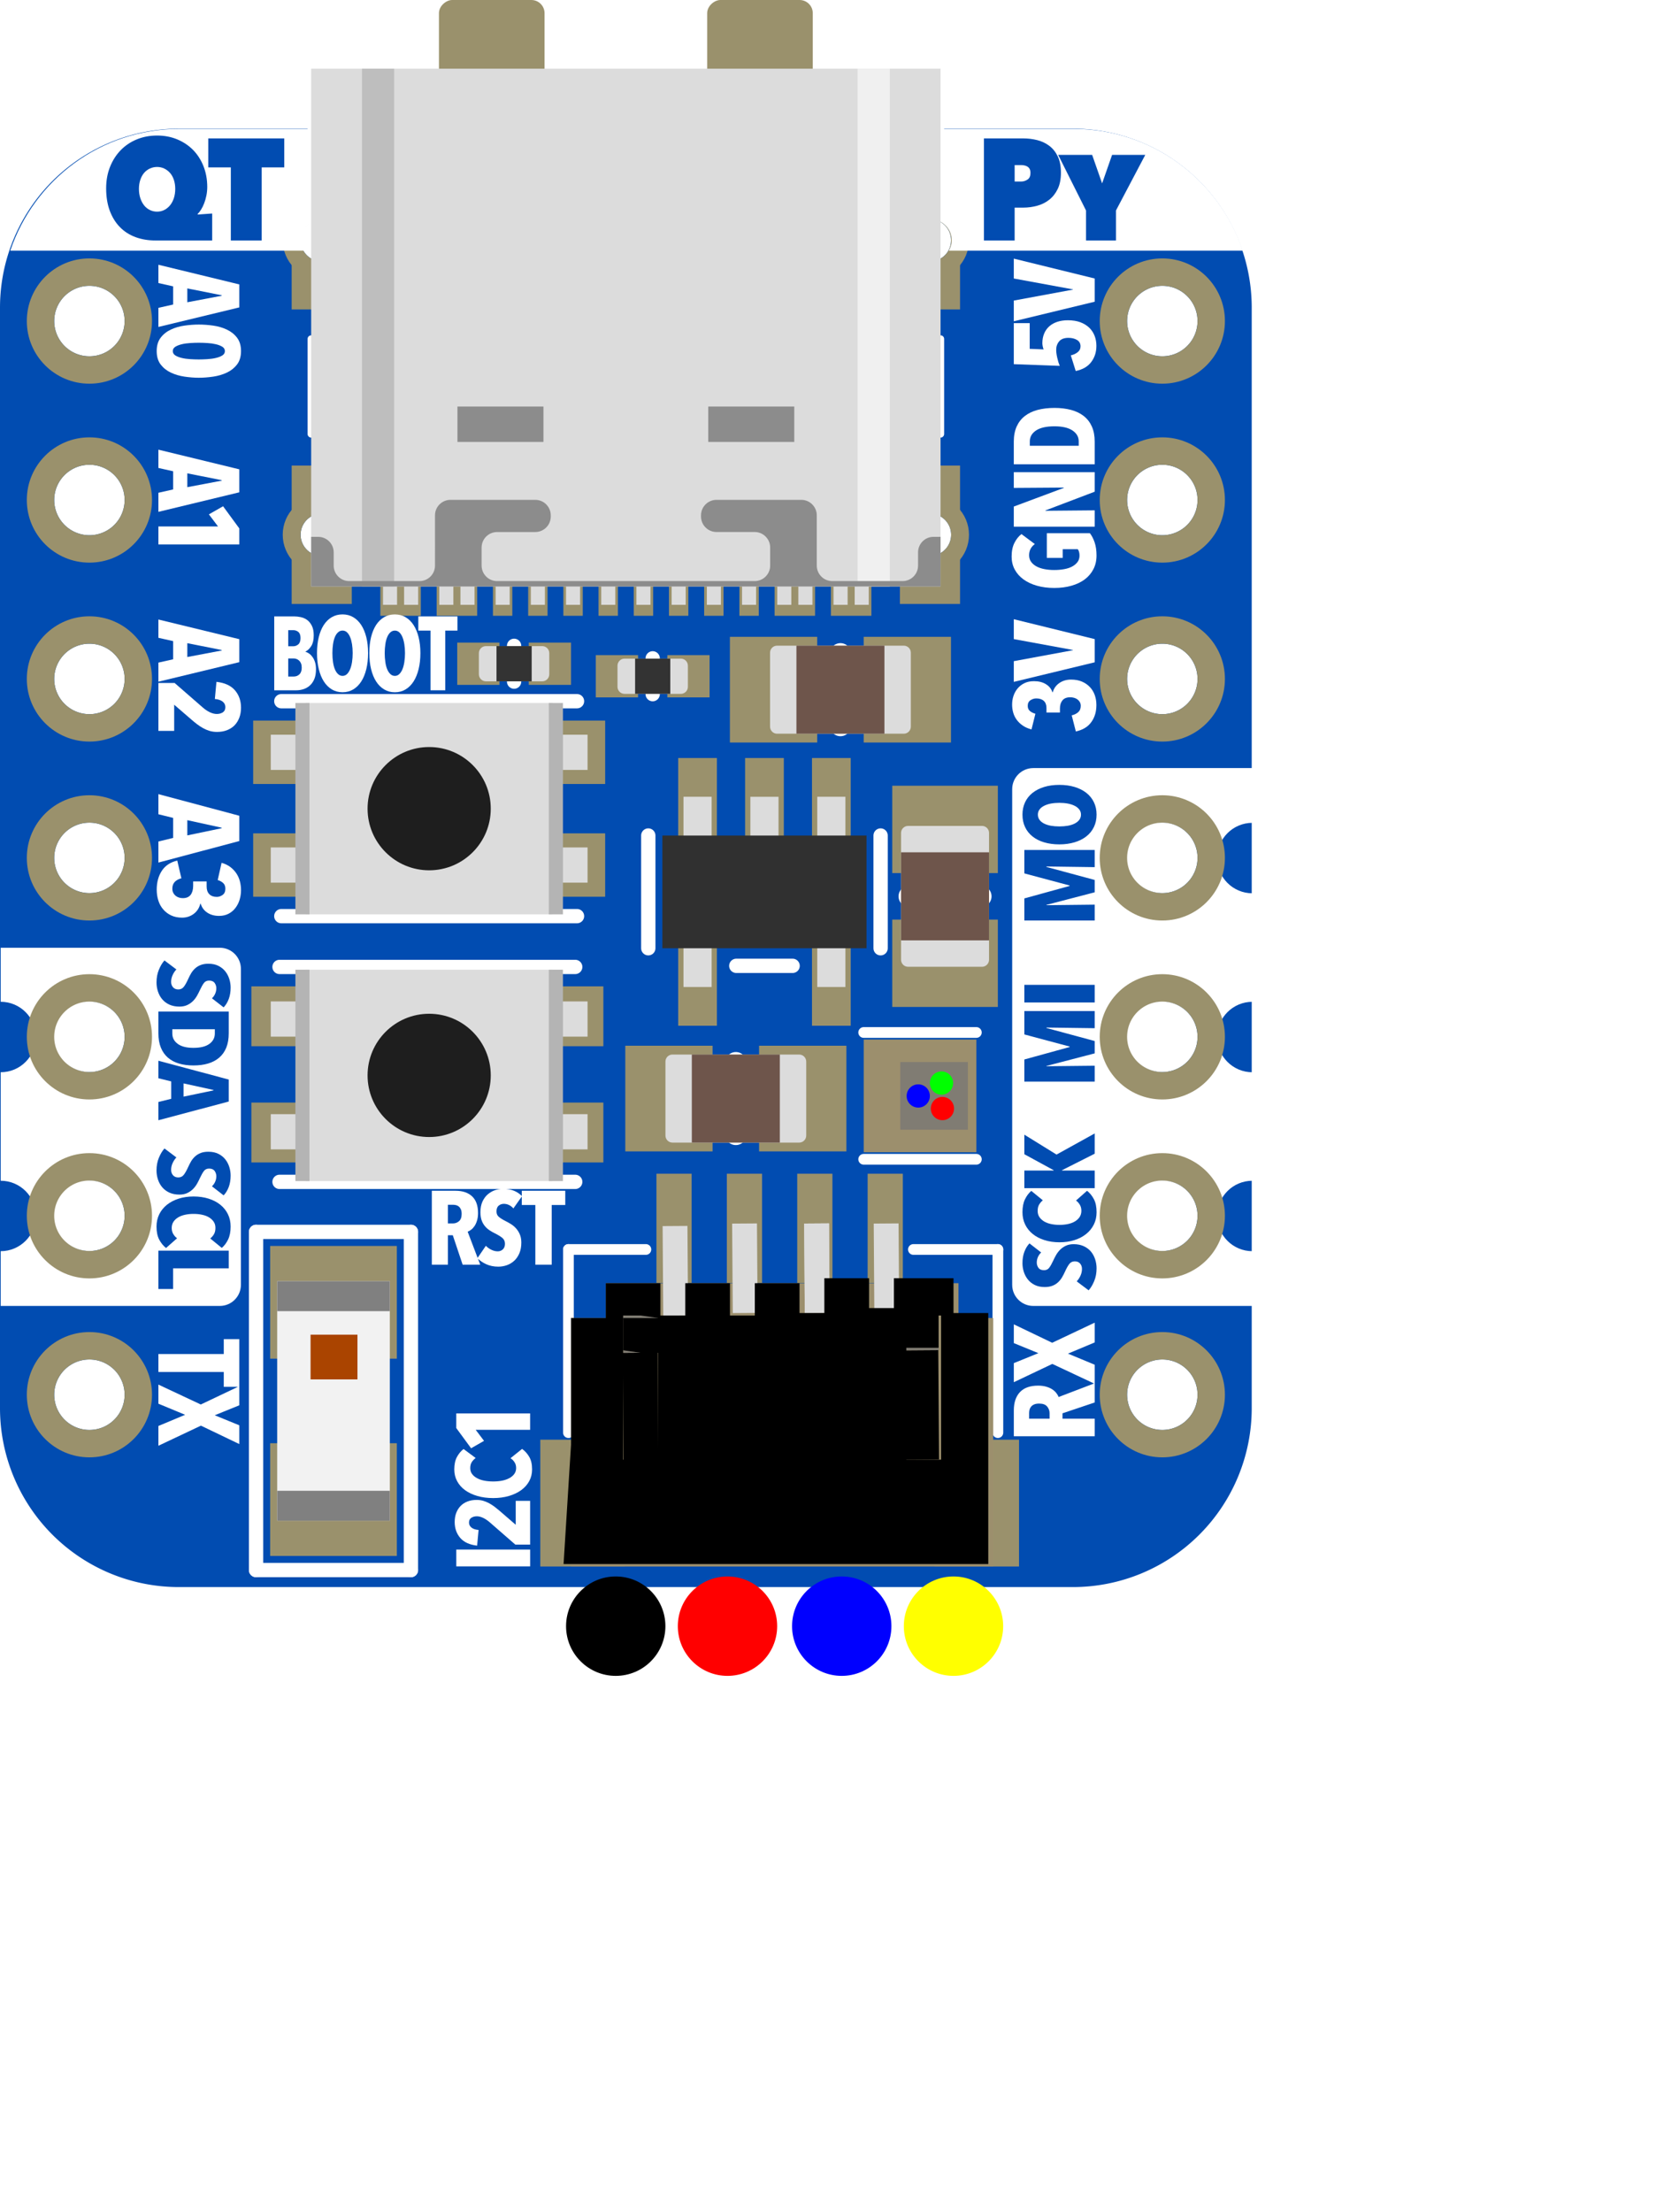<?xml version='1.0' encoding='ASCII' standalone='yes'?>
<svg xmlns="http://www.w3.org/2000/svg" xmlns:xlink="http://www.w3.org/1999/xlink" version="1.1" width="67px" height="89px">
  <g><desc>
        <referenceFile>QT Py ESP32-C3 rev A_breadboard.svg</referenceFile>
    </desc>
    <defs id="defs2245"/>
    <desc id="desc1537">Fritzing breadboard generated by brd2svg</desc>
    <path d="m 50.4,12.378 v 44.28 a 7.2,7.2 0 0 1 -7.2,7.2 h -36 a 7.2,7.2 0 0 1 -7.2,-7.2 v -44.28 A 7.2,7.2 0 0 1 7.2,5.178 h 36 a 7.2,7.2 0 0 1 7.2,7.2 m -34.313,7.722 a 0.921,0.921 0 1 0 1.843,0 0.921,0.921 0 1 0 -1.843,0 z m 16.384,0 a 0.921,0.921 0 1 0 1.843,0 0.921,0.921 0 1 0 -1.843,0 z m -30.288,-7.182 a 1.417,1.417 0 1 0 2.835,0 1.417,1.417 0 1 0 -2.835,0 z m 0,7.2 a 1.417,1.417 0 1 0 2.835,0 1.417,1.417 0 1 0 -2.835,0 z m 0,7.2 a 1.417,1.417 0 1 0 2.835,0 1.417,1.417 0 1 0 -2.835,0 z m 0,7.2 a 1.417,1.417 0 1 0 2.835,0 1.417,1.417 0 1 0 -2.835,0 z m 0,7.2 a 1.417,1.417 0 1 0 2.835,0 1.417,1.417 0 1 0 -2.835,0 z m 0,7.2 a 1.417,1.417 0 1 0 2.835,0 1.417,1.417 0 1 0 -2.835,0 z m 0,7.2 a 1.417,1.417 0 1 0 2.835,0 1.417,1.417 0 1 0 -2.835,0 z m 43.2,0 a 1.417,1.417 0 1 0 2.835,0 1.417,1.417 0 1 0 -2.835,0 z m 0,-7.2 a 1.417,1.417 0 1 0 2.835,0 1.417,1.417 0 1 0 -2.835,0 z m 0,-7.2 a 1.417,1.417 0 1 0 2.835,0 1.417,1.417 0 1 0 -2.835,0 z m 0,-7.2 a 1.417,1.417 0 1 0 2.835,0 1.417,1.417 0 1 0 -2.835,0 z m 0,-7.2 a 1.417,1.417 0 1 0 2.835,0 1.417,1.417 0 1 0 -2.835,0 z m 0,-7.2 a 1.417,1.417 0 1 0 2.835,0 1.417,1.417 0 1 0 -2.835,0 z m 0,-7.2 a 1.417,1.417 0 1 0 2.835,0 1.417,1.417 0 1 0 -2.835,0 z m -8.787,8.599 a 0.85,0.85 0 1 0 1.701,0 0.85,0.85 0 1 0 -1.701,0 z m -24.491,0 a 0.85,0.85 0 1 0 1.701,0 0.85,0.85 0 1 0 -1.701,0 z M 36.595,9.668 a 0.85,0.85 0 1 0 1.701,0 0.85,0.85 0 1 0 -1.701,0 z m -24.491,0 a 0.85,0.85 0 1 0 1.701,0 0.85,0.85 0 1 0 -1.701,0 z" gorn="0.3" stroke="none" stroke-width="0" id="path1539" fill="#014cb1"/>
    <g transform="translate(0,2.298)">
        <g gorn="0.4.0" id="g1953">
            <title id="title1541">layer 21</title>
            <g gorn="0.4.0.1" id="g1551">
                <title id="title1543">element:C1</title>
                <g gorn="0.4.0.1.1" id="g1549">
                    <title id="title1545">package:0805-NO</title>
                    <line x1="33.84" y1="26.892" stroke-linecap="round" gorn="0.4.0.1.1.1" y2="24.012" stroke="#ffffff" x2="33.84" stroke-width="0.864" id="line1547"/>
                </g>
            </g>
            <g gorn="0.4.0.2" id="g1559">
                <title id="title1553">element:C2</title>
                <g gorn="0.4.0.2.1" id="g1557">
                    <title id="title1555">package:_0402NO</title>
                </g>
            </g>
            <g gorn="0.4.0.3" id="g1567">
                <title id="title1561">element:C3</title>
                <g gorn="0.4.0.3.1" id="g1565">
                    <title id="title1563">package:_0402NO</title>
                </g>
            </g>
            <g gorn="0.4.0.4" id="g1575">
                <title id="title1569">element:C4</title>
                <g gorn="0.4.0.4.1" id="g1573">
                    <title id="title1571">package:_0402NO</title>
                </g>
            </g>
            <g gorn="0.4.0.5" id="g1585">
                <title id="title1577">element:C6</title>
                <g gorn="0.4.0.5.1" id="g1583">
                    <title id="title1579">package:0805-NO</title>
                    <line x1="36.612" y1="33.768" stroke-linecap="round" gorn="0.4.0.5.1.1" y2="33.768" stroke="#ffffff" x2="39.492" stroke-width="0.864" id="line1581"/>
                </g>
            </g>
            <g gorn="0.4.0.6" id="g1593">
                <title id="title1587">element:C7</title>
                <g gorn="0.4.0.6.1" id="g1591">
                    <title id="title1589">package:_0402NO</title>
                </g>
            </g>
            <g gorn="0.4.0.7" id="g1603">
                <title id="title1595">element:C8</title>
                <g gorn="0.4.0.7.1" id="g1601">
                    <title id="title1597">package:0805-NO</title>
                    <line x1="29.628" y1="43.344" stroke-linecap="round" gorn="0.4.0.7.1.1" y2="40.464" stroke="#ffffff" x2="29.628" stroke-width="0.864" id="line1599"/>
                </g>
            </g>
            <g gorn="0.4.0.8" id="g1611">
                <title id="title1605">element:C9</title>
                <g gorn="0.4.0.8.1" id="g1609">
                    <title id="title1607">package:_0402NO</title>
                </g>
            </g>
            <g gorn="0.4.0.9" id="g1619">
                <title id="title1613">element:C10</title>
                <g gorn="0.4.0.9.1" id="g1617">
                    <title id="title1615">package:_0402NO</title>
                </g>
            </g>
            <g gorn="0.4.0.10" id="g1627">
                <title id="title1621">element:C11</title>
                <g gorn="0.4.0.10.1" id="g1625">
                    <title id="title1623">package:_0402NO</title>
                </g>
            </g>
            <g gorn="0.4.0.11" id="g1635">
                <title id="title1629">element:C14</title>
                <g gorn="0.4.0.11.1" id="g1633">
                    <title id="title1631">package:_0402NO</title>
                </g>
            </g>
            <g gorn="0.4.0.12" id="g1643">
                <title id="title1637">element:C15</title>
                <g gorn="0.4.0.12.1" id="g1641">
                    <title id="title1639">package:_0402NO</title>
                </g>
            </g>
            <g gorn="0.4.0.13" id="g1651">
                <title id="title1645">element:C16</title>
                <g gorn="0.4.0.13.1" id="g1649">
                    <title id="title1647">package:_0402NO</title>
                </g>
            </g>
            <g gorn="0.4.0.14" id="g1659">
                <title id="title1653">element:C17</title>
                <g gorn="0.4.0.14.1" id="g1657">
                    <title id="title1655">package:_0402NO</title>
                </g>
            </g>
            <g gorn="0.4.0.15" id="g1667">
                <title id="title1661">element:C18</title>
                <g gorn="0.4.0.15.1" id="g1665">
                    <title id="title1663">package:_0402NO</title>
                </g>
            </g>
            <g gorn="0.4.0.16" id="g1685">
                <title id="title1669">element:CONN1</title>
                <g gorn="0.4.0.16.1" id="g1683">
                    <title id="title1671">package:JST_SH4_SKINNY</title>
                    <line x1="22.888" y1="55.346" stroke-linecap="round" gorn="0.4.0.16.1.1" y2="47.976" stroke="#ffffff" x2="22.888" stroke-width="0.432" id="line1673"/>
                    <line x1="22.888" y1="47.976" stroke-linecap="round" gorn="0.4.0.16.1.2" y2="47.976" stroke="#ffffff" x2="26.006" stroke-width="0.432" id="line1675"/>
                    <line x1="36.778" y1="47.976" stroke-linecap="round" gorn="0.4.0.16.1.3" y2="47.976" stroke="#ffffff" x2="40.179" stroke-width="0.432" id="line1677"/>
                    <line x1="40.179" y1="47.976" stroke-linecap="round" gorn="0.4.0.16.1.4" y2="55.346" stroke="#ffffff" x2="40.179" stroke-width="0.432" id="line1679"/>
                    <line x1="25.439" y1="60.165" stroke-linecap="round" gorn="0.4.0.16.1.5" y2="60.165" stroke="#ffffff" x2="37.345" stroke-width="0.432" id="line1681"/>
                </g>
            </g>
            <g gorn="0.4.0.17" id="g1693">
                <title id="title1687">element:D1</title>
                <g gorn="0.4.0.17.1" id="g1691">
                    <title id="title1689">package:SOD-323_MINI</title>
                </g>
            </g>
            <g gorn="0.4.0.18" id="g1701">
                <title id="title1695">element:D2</title>
                <g gorn="0.4.0.18.1" id="g1699">
                    <title id="title1697">package:SOD-323_MINI</title>
                </g>
            </g>
            <g gorn="0.4.0.19" id="g1709">
                <title id="title1703">element:GND</title>
                <g gorn="0.4.0.19.1" id="g1707">
                    <title id="title1705">package:TESTPOINT_RECT_1X3MM</title>
                </g>
            </g>
            <g gorn="0.4.0.20" id="g1717">
                <title id="title1711">element:JP1</title>
                <g gorn="0.4.0.20.1" id="g1715">
                    <title id="title1713">package:1X07_ROUND_70</title>
                </g>
            </g>
            <g gorn="0.4.0.21" id="g1725">
                <title id="title1719">element:JP3</title>
                <g gorn="0.4.0.21.1" id="g1723">
                    <title id="title1721">package:1X07_ROUND_70</title>
                </g>
            </g>
            <g gorn="0.4.0.22" id="g1733">
                <title id="title1727">element:L1</title>
                <g gorn="0.4.0.22.1" id="g1731">
                    <title id="title1729">package:_0402</title>
                </g>
            </g>
            <g gorn="0.4.0.23" id="g1741">
                <title id="title1735">element:L2</title>
                <g gorn="0.4.0.23.1" id="g1739">
                    <title id="title1737">package:_0402</title>
                </g>
            </g>
            <g gorn="0.4.0.24" id="g1755">
                <title id="title1743">element:LED1</title>
                <g gorn="0.4.0.24.1" id="g1753">
                    <title id="title1745">package:SK6805_1515</title>
                    <line x1="39.312" y1="44.347" stroke-linecap="round" gorn="0.4.0.24.1.1" y2="44.347" stroke="#ffffff" x2="34.776" stroke-width="0.432" id="line1747"/>
                    <line x1="35.06" y1="41.796" stroke-linecap="round" gorn="0.4.0.24.1.2" y2="41.796" stroke="#ffffff" x2="36.619" stroke-width="0.432" id="line1749"/>
                    <line x1="39.312" y1="39.245" stroke-linecap="round" gorn="0.4.0.24.1.3" y2="39.245" stroke="#ffffff" x2="34.776" stroke-width="0.432" id="line1751"/>
                </g>
            </g>
            <g gorn="0.4.0.25" id="g1767">
                <title id="title1757">element:Q1</title>
                <g gorn="0.4.0.25.1" id="g1765">
                    <title id="title1759">package:BTN_KMR2_4.6X2.8</title>
                    <line x1="23.233" y1="34.564" stroke-linecap="round" gorn="0.4.0.25.1.1" y2="34.564" stroke="#ffffff" x2="11.327" stroke-width="0.576" id="line1761"/>
                    <line x1="11.327" y1="25.916" stroke-linecap="round" gorn="0.4.0.25.1.2" y2="25.916" stroke="#ffffff" x2="23.233" stroke-width="0.576" id="line1763"/>
                </g>
            </g>
            <g gorn="0.4.0.26" id="g1779">
                <title id="title1769">element:Q2</title>
                <g gorn="0.4.0.26.1" id="g1777">
                    <title id="title1771">package:BTN_KMR2_SLIM</title>
                    <line x1="11.255" y1="36.608" stroke-linecap="round" gorn="0.4.0.26.1.1" y2="36.608" stroke="#ffffff" x2="23.161" stroke-width="0.576" id="line1773"/>
                    <line x1="23.161" y1="45.256" stroke-linecap="round" gorn="0.4.0.26.1.2" y2="45.256" stroke="#ffffff" x2="11.255" stroke-width="0.576" id="line1775"/>
                </g>
            </g>
            <g gorn="0.4.0.27" id="g1787">
                <title id="title1781">element:R1</title>
                <g gorn="0.4.0.27.1" id="g1785">
                    <title id="title1783">package:_0402NO</title>
                </g>
            </g>
            <g gorn="0.4.0.28" id="g1795">
                <title id="title1789">element:R2</title>
                <g gorn="0.4.0.28.1" id="g1793">
                    <title id="title1791">package:_0402NO</title>
                </g>
            </g>
            <g gorn="0.4.0.29" id="g1803">
                <title id="title1797">element:R3</title>
                <g gorn="0.4.0.29.1" id="g1801">
                    <title id="title1799">package:_0402NO</title>
                </g>
            </g>
            <g gorn="0.4.0.30" id="g1813">
                <title id="title1805">element:R5</title>
                <g gorn="0.4.0.30.1" id="g1811">
                    <title id="title1807">package:_0402NO</title>
                    <line x1="20.7" y1="23.688" stroke-linecap="round" gorn="0.4.0.30.1.1" y2="25.128" stroke="#ffffff" x2="20.7" stroke-width="0.576" id="line1809"/>
                </g>
            </g>
            <g gorn="0.4.0.31" id="g1823">
                <title id="title1815">element:R6</title>
                <g gorn="0.4.0.31.1" id="g1821">
                    <title id="title1817">package:_0402NO</title>
                    <line x1="26.28" y1="24.192" stroke-linecap="round" gorn="0.4.0.31.1.1" y2="25.632" stroke="#ffffff" x2="26.28" stroke-width="0.576" id="line1819"/>
                </g>
            </g>
            <g gorn="0.4.0.32" id="g1831">
                <title id="title1825">element:SWC1</title>
                <g gorn="0.4.0.32.1" id="g1829">
                    <title id="title1827">package:B1,27</title>
                </g>
            </g>
            <g gorn="0.4.0.33" id="g1839">
                <title id="title1833">element:SWC2</title>
                <g gorn="0.4.0.33.1" id="g1837">
                    <title id="title1835">package:B1,27</title>
                </g>
            </g>
            <g gorn="0.4.0.34" id="g1847">
                <title id="title1841">element:U$3</title>
                <g gorn="0.4.0.34.1" id="g1845">
                    <title id="title1843">package:QTPYS2_TOP</title>
                </g>
            </g>
            <g gorn="0.4.0.35" id="g1855">
                <title id="title1849">element:U$6</title>
                <g gorn="0.4.0.35.1" id="g1853">
                    <title id="title1851">package:FIDUCIAL_1MM</title>
                </g>
            </g>
            <g gorn="0.4.0.36" id="g1863">
                <title id="title1857">element:U$8</title>
                <g gorn="0.4.0.36.1" id="g1861">
                    <title id="title1859">package:FIDUCIAL_1MM</title>
                </g>
            </g>
            <g gorn="0.4.0.37" id="g1871">
                <title id="title1865">element:U$12</title>
                <g gorn="0.4.0.37.1" id="g1869">
                    <title id="title1867">package:PCBFEAT-REV-040</title>
                </g>
            </g>
            <g gorn="0.4.0.38" id="g1879">
                <title id="title1873">element:U$18</title>
                <g gorn="0.4.0.38.1" id="g1877">
                    <title id="title1875">package:QTPYC3_BOT</title>
                </g>
            </g>
            <g gorn="0.4.0.39" id="g1893">
                <title id="title1881">element:U1</title>
                <g gorn="0.4.0.39.1" id="g1891">
                    <title id="title1883">package:SOT23-5</title>
                    <line x1="35.457" y1="35.856" stroke-linecap="round" gorn="0.4.0.39.1.1" y2="31.32" stroke="#ffffff" x2="35.457" stroke-width="0.576" id="line1885"/>
                    <line x1="26.103" y1="35.856" stroke-linecap="round" gorn="0.4.0.39.1.2" y2="31.32" stroke="#ffffff" x2="26.103" stroke-width="0.576" id="line1887"/>
                    <line x1="31.914" y1="36.564" stroke-linecap="round" gorn="0.4.0.39.1.3" y2="36.564" stroke="#ffffff" x2="29.646" stroke-width="0.576" id="line1889"/>
                </g>
            </g>
            <g gorn="0.4.0.40" id="g1901">
                <title id="title1895">element:U2</title>
                <g gorn="0.4.0.40.1" id="g1899">
                    <title id="title1897">package:QFN32_5MM</title>
                </g>
            </g>
            <g gorn="0.4.0.41" id="g1909">
                <title id="title1903">element:VBAT</title>
                <g gorn="0.4.0.41.1" id="g1907">
                    <title id="title1905">package:TESTPOINT_RECT_1X3MM</title>
                </g>
            </g>
            <g gorn="0.4.0.42" id="g1925">
                <title id="title1911">element:X1</title>
                <g gorn="0.4.0.42.1" id="g1923">
                    <title id="title1913">package:ANT_2450AT18B100</title>
                    <line x1="16.546" y1="47.269" stroke-linecap="round" gorn="0.4.0.42.1.1" y2="60.875" stroke="#ffffff" x2="16.546" stroke-width="0.576" id="line1915"/>
                    <line x1="16.546" y1="60.875" stroke-linecap="round" gorn="0.4.0.42.1.2" y2="60.875" stroke="#ffffff" x2="10.31" stroke-width="0.576" id="line1917"/>
                    <line x1="10.31" y1="60.875" stroke-linecap="round" gorn="0.4.0.42.1.3" y2="47.269" stroke="#ffffff" x2="10.31" stroke-width="0.576" id="line1919"/>
                    <line x1="10.31" y1="47.269" stroke-linecap="round" gorn="0.4.0.42.1.4" y2="47.269" stroke="#ffffff" x2="16.546" stroke-width="0.576" id="line1921"/>
                </g>
            </g>
            <g gorn="0.4.0.43" id="g1943">
                <title id="title1927">element:X6</title>
                <g gorn="0.4.0.43.1" id="g1941">
                    <title id="title1929">package:USB_C_CUSB31-CFM2AX-01-X</title>
                    <line x1="37.871" y1="11.339" stroke-linecap="round" gorn="0.4.0.43.1.1" y2="15.165" stroke="#ffffff" x2="37.871" stroke-width="0.288" id="line1931"/>
                    <line x1="12.529" y1="15.165" stroke-linecap="round" gorn="0.4.0.43.1.2" y2="11.339" stroke="#ffffff" x2="12.529" stroke-width="0.288" id="line1933"/>
                    <line x1="12.529" y1="0" stroke-linecap="round" gorn="0.4.0.43.1.3" y2="0" stroke="#ffffff" x2="37.871" stroke-width="0.288" id="line1935"/>
                    <line x1="37.871" y1="0" stroke-linecap="round" gorn="0.4.0.43.1.4" y2="3.827" stroke="#ffffff" x2="37.871" stroke-width="0.288" id="line1937"/>
                    <line x1="12.529" y1="3.827" stroke-linecap="round" gorn="0.4.0.43.1.5" y2="0" stroke="#ffffff" x2="12.529" stroke-width="0.288" id="line1939"/>
                </g>
            </g>
            <g gorn="0.4.0.44" id="g1951">
                <title id="title1945">element:Y1</title>
                <g gorn="0.4.0.44.1" id="g1949">
                    <title id="title1947">package:CRYSTAL_2X1.6</title>
                </g>
            </g>
        </g>
    </g>
    <g transform="rotate(180,36.533,26.601)">
        <g gorn="0.5.0" id="g1956">
            <rect x="34.775" y="23.326" gorn="0.5.0.0" stroke="none" stroke-width="0" id="connector5pin" width="3.515" height="4.252" fill="#9a916c"/>
        </g>
    </g>
    <g transform="rotate(180,31.147,26.601)">
        <g gorn="0.6.0" id="g1959">
            <rect x="29.39" y="23.326" gorn="0.6.0.0" stroke="none" stroke-width="0" id="connector6pin" width="3.515" height="4.252" fill="#9a916c"/>
        </g>
    </g>
    <g transform="rotate(-90,39.201,37.61)">
        <g gorn="0.7.0" id="g1962">
            <rect x="36.295" y="34.335" gorn="0.7.0.0" stroke="none" stroke-width="0" id="connector7pin" width="3.515" height="4.252" fill="#9a916c"/>
        </g>
    </g>
    <g transform="rotate(-90,39.201,32.224)">
        <g gorn="0.8.0" id="g1965">
            <rect x="36.295" y="28.949" gorn="0.8.0.0" stroke="none" stroke-width="0" id="connector8pin" width="3.515" height="4.252" fill="#9a916c"/>
        </g>
    </g>
    <g transform="rotate(180,32.321,43.053)">
        <g gorn="0.9.0" id="g1968">
            <rect x="30.563" y="39.778" gorn="0.9.0.0" stroke="none" stroke-width="0" id="connector9pin" width="3.515" height="4.252" fill="#9a916c"/>
        </g>
    </g>
    <g transform="rotate(180,26.935,43.053)">
        <g gorn="0.10.0" id="g1971">
            <rect x="25.178" y="39.778" gorn="0.10.0.0" stroke="none" stroke-width="0" id="connector10pin" width="3.515" height="4.252" fill="#9a916c"/>
        </g>
    </g>
    <g transform="rotate(-90,28.289,48.275)">
        <g gorn="0.11.0" id="g1974">
            <rect x="24.943" y="46.417" gorn="0.11.0.0" stroke="none" stroke-width="0" width="4.394" height="1.417" fill="#9a916c"/>
        </g>
    </g>
    <g transform="rotate(-90,31.124,48.275)">
        <g gorn="0.12.0" id="g1977">
            <rect x="27.778" y="46.417" gorn="0.12.0.0" stroke="none" stroke-width="0" width="4.394" height="1.417" fill="#9a916c"/>
        </g>
    </g>
    <g transform="rotate(-90,33.958,48.275)">
        <g gorn="0.13.0" id="g1980">
            <rect x="30.612" y="46.417" gorn="0.13.0.0" stroke="none" stroke-width="0" width="4.394" height="1.417" fill="#9a916c"/>
        </g>
    </g>
    <g transform="rotate(-90,36.793,48.275)">
        <g gorn="0.14.0" id="g1983">
            <rect x="33.447" y="46.417" gorn="0.14.0.0" stroke="none" stroke-width="0" width="4.394" height="1.417" fill="#9a916c"/>
        </g>
    </g>
    <g transform="rotate(-90,24.604,59.33)">
        <g gorn="0.15.0" id="g1986">
            <rect x="20.904" y="56.48" gorn="0.15.0.0" stroke="none" stroke-width="0" id="connector15pin" width="5.102" height="3.402" fill="#9a916c"/>
        </g>
    </g>
    <g transform="rotate(-90,40.478,59.33)">
        <g gorn="0.16.0" id="g1989">
            <rect x="36.778" y="56.48" gorn="0.16.0.0" stroke="none" stroke-width="0" id="connector16pin" width="5.102" height="3.402" fill="#9a916c"/>
        </g>
    </g>
    <g transform="rotate(90,19.654,4.106)">
        <g gorn="0.17.0" id="g1992">
            <rect x="15.548" y="1.834" rx="0.531" gorn="0.17.0.0" ry="0.531" stroke="none" stroke-width="0" id="connector17pin" width="8.504" height="4.252" fill="#9a916c"/>
        </g>
    </g>
    <g transform="rotate(180,38.461,41.669)">
        <g gorn="0.18.0" id="g2009">
            <rect x="37.753" y="39.812" gorn="0.18.0.0" stroke="none" stroke-width="0" id="connector32pin" width="1.417" height="1.417" fill="#9a916c"/>
        </g>
    </g>
    <g transform="rotate(180,35.627,41.669)">
        <g gorn="0.19.0" id="g2012">
            <rect x="34.918" y="39.812" gorn="0.19.0.0" stroke="none" stroke-width="0" id="connector33pin" width="1.417" height="1.417" fill="#9a916c"/>
        </g>
    </g>
    <g transform="rotate(180,35.627,44.22)">
        <g gorn="0.20.0" id="g2015">
            <rect x="34.918" y="42.363" gorn="0.20.0.0" stroke="none" stroke-width="0" id="connector34pin" width="1.417" height="1.417" fill="#9a916c"/>
        </g>
    </g>
    <g transform="rotate(180,38.461,44.22)">
        <g gorn="0.21.0" id="g2018">
            <rect x="37.753" y="42.363" gorn="0.21.0.0" stroke="none" stroke-width="0" id="connector35pin" width="1.417" height="1.417" fill="#9a916c"/>
        </g>
    </g>
    <g transform="rotate(180,11.469,33.657)">
        <g gorn="0.22.0" id="g2021">
            <rect x="10.193" y="31.232" gorn="0.22.0.0" stroke="none" stroke-width="0" id="connector36pin" width="2.551" height="2.551" fill="#9a916c"/>
        </g>
    </g>
    <g transform="rotate(180,23.091,33.657)">
        <g gorn="0.23.0" id="g2024">
            <rect x="21.815" y="31.232" gorn="0.23.0.0" stroke="none" stroke-width="0" id="connector37pin" width="2.551" height="2.551" fill="#9a916c"/>
        </g>
    </g>
    <g transform="rotate(180,11.469,29.121)">
        <g gorn="0.24.0" id="g2027">
            <rect x="10.193" y="26.697" gorn="0.24.0.0" stroke="none" stroke-width="0" id="connector38pin" width="2.551" height="2.551" fill="#9a916c"/>
        </g>
    </g>
    <g transform="rotate(180,23.091,29.121)">
        <g gorn="0.25.0" id="g2030">
            <rect x="21.815" y="26.697" gorn="0.25.0.0" stroke="none" stroke-width="0" id="connector39pin" width="2.551" height="2.551" fill="#9a916c"/>
        </g>
    </g>
    <rect x="21.743" y="39.687" gorn="0.26" stroke="none" stroke-width="0" id="connector40pin" width="2.551" height="2.409" fill="#9a916c"/>
    <rect x="10.121" y="39.687" gorn="0.27" stroke="none" stroke-width="0" id="connector41pin" width="2.551" height="2.409" fill="#9a916c"/>
    <rect x="21.743" y="44.364" gorn="0.28" stroke="none" stroke-width="0" id="connector42pin" width="2.551" height="2.409" fill="#9a916c"/>
    <rect x="10.121" y="44.364" gorn="0.29" stroke="none" stroke-width="0" id="connector43pin" width="2.551" height="2.409" fill="#9a916c"/>
    <rect x="18.41" y="25.856" gorn="0.30" stroke="none" stroke-width="0" id="connector44pin" width="1.701" height="1.701" fill="#9a916c"/>
    <rect x="21.29" y="25.856" gorn="0.31" stroke="none" stroke-width="0" id="connector45pin" width="1.701" height="1.701" fill="#9a916c"/>
    <rect x="23.99" y="26.36" gorn="0.32" stroke="none" stroke-width="0" id="connector46pin" width="1.701" height="1.701" fill="#9a916c"/>
    <rect x="26.87" y="26.36" gorn="0.33" stroke="none" stroke-width="0" id="connector47pin" width="1.701" height="1.701" fill="#9a916c"/>
    <rect x="16.151" y="7.181" rx="1.417" gorn="0.34" ry="1.417" stroke="none" stroke-width="0" id="connector48pin" width="2.835" height="2.835" fill="#9a916c"/>
    <rect x="32.423" y="59.741" rx="1.417" gorn="0.35" ry="1.417" stroke="none" stroke-width="0" id="connector49pin" width="2.835" height="2.835" fill="#9a916c"/>
    <g transform="rotate(180,33.473,31.052)">
        <g gorn="0.36.0" id="g2043">
            <rect x="32.693" y="28.202" gorn="0.36.0.0" stroke="none" stroke-width="0" id="connector50pin" width="1.559" height="3.402" fill="#9a916c"/>
        </g>
    </g>
    <g transform="rotate(180,30.78,31.052)">
        <g gorn="0.37.0" id="g2046">
            <rect x="30" y="28.202" gorn="0.37.0.0" stroke="none" stroke-width="0" id="connector51pin" width="1.559" height="3.402" fill="#9a916c"/>
        </g>
    </g>
    <g transform="rotate(180,28.087,31.052)">
        <g gorn="0.38.0" id="g2049">
            <rect x="27.308" y="28.202" gorn="0.38.0.0" stroke="none" stroke-width="0" id="connector52pin" width="1.559" height="3.402" fill="#9a916c"/>
        </g>
    </g>
    <g transform="rotate(180,28.087,38.422)">
        <g gorn="0.39.0" id="g2052">
            <rect x="27.308" y="35.572" gorn="0.39.0.0" stroke="none" stroke-width="0" id="connector53pin" width="1.559" height="3.402" fill="#9a916c"/>
        </g>
    </g>
    <g transform="rotate(180,33.473,38.422)">
        <g gorn="0.40.0" id="g2055">
            <rect x="32.693" y="35.572" gorn="0.40.0.0" stroke="none" stroke-width="0" id="connector54pin" width="1.559" height="3.402" fill="#9a916c"/>
        </g>
    </g>
    <g transform="rotate(90,29.451,5.109)">
        <g gorn="0.41.0" id="g2058">
            <rect x="24.342" y="1.834" rx="0.531" gorn="0.41.0.0" ry="0.531" stroke="none" stroke-width="0" id="connector55pin" width="8.504" height="4.252" fill="#9a916c"/>
        </g>
    </g>
    <g transform="rotate(90,12.279,51.252)">
        <g gorn="0.42.0" id="g2061">
            <rect x="11.16" y="47.552" gorn="0.42.0.0" stroke="none" stroke-width="0" id="connector56pin" width="4.535" height="5.102" fill="#9a916c"/>
        </g>
    </g>
    <g transform="rotate(90,12.279,59.189)">
        <g gorn="0.43.0" id="g2064">
            <rect x="11.16" y="55.489" gorn="0.43.0.0" stroke="none" stroke-width="0" id="connector57pin" width="4.535" height="5.102" fill="#9a916c"/>
        </g>
    </g>
    <g transform="rotate(180,34.271,21.998)">
        <g gorn="0.44.0" id="g2067">
            <rect x="33.456" y="19.219" gorn="0.44.0.0" stroke="none" stroke-width="0" id="connector58pin" width="1.63" height="3.26" fill="#9a916c"/>
        </g>
    </g>
    <g transform="rotate(180,32.003,21.998)">
        <g gorn="0.45.0" id="g2070">
            <rect x="31.188" y="19.219" gorn="0.45.0.0" stroke="none" stroke-width="0" id="connector59pin" width="1.63" height="3.26" fill="#9a916c"/>
        </g>
    </g>
    <g transform="rotate(180,28.743,21.998)">
        <g gorn="0.46.0" id="g2073">
            <rect x="28.354" y="19.219" gorn="0.46.0.0" stroke="none" stroke-width="0" id="connector60pin" width="0.78" height="3.26" fill="#9a916c"/>
        </g>
    </g>
    <g transform="rotate(180,25.909,21.998)">
        <g gorn="0.47.0" id="g2076">
            <rect x="25.519" y="19.219" gorn="0.47.0.0" stroke="none" stroke-width="0" id="connector61pin" width="0.78" height="3.26" fill="#9a916c"/>
        </g>
    </g>
    <g transform="rotate(180,24.491,21.998)">
        <g gorn="0.48.0" id="g2079">
            <rect x="24.102" y="19.219" gorn="0.48.0.0" stroke="none" stroke-width="0" id="connector62pin" width="0.78" height="3.26" fill="#9a916c"/>
        </g>
    </g>
    <g transform="rotate(180,21.657,21.998)">
        <g gorn="0.49.0" id="g2082">
            <rect x="21.267" y="19.219" gorn="0.49.0.0" stroke="none" stroke-width="0" id="connector63pin" width="0.78" height="3.26" fill="#9a916c"/>
        </g>
    </g>
    <g transform="rotate(180,16.129,21.998)">
        <g gorn="0.50.0" id="g2085">
            <rect x="15.314" y="19.219" gorn="0.50.0.0" stroke="none" stroke-width="0" id="connector64pin" width="1.63" height="3.26" fill="#9a916c"/>
        </g>
    </g>
    <g transform="rotate(180,18.397,21.998)">
        <g gorn="0.51.0" id="g2088">
            <rect x="17.582" y="19.219" gorn="0.51.0.0" stroke="none" stroke-width="0" id="connector65pin" width="1.63" height="3.26" fill="#9a916c"/>
        </g>
    </g>
    <g transform="rotate(180,20.239,21.998)">
        <g gorn="0.52.0" id="g2091">
            <rect x="19.85" y="19.219" gorn="0.52.0.0" stroke="none" stroke-width="0" id="connector66pin" width="0.78" height="3.26" fill="#9a916c"/>
        </g>
    </g>
    <g transform="rotate(180,23.074,21.998)">
        <g gorn="0.53.0" id="g2094">
            <rect x="22.684" y="19.219" gorn="0.53.0.0" stroke="none" stroke-width="0" id="connector67pin" width="0.78" height="3.26" fill="#9a916c"/>
        </g>
    </g>
    <g transform="rotate(180,27.326,21.998)">
        <g gorn="0.54.0" id="g2097">
            <rect x="26.936" y="19.219" gorn="0.54.0.0" stroke="none" stroke-width="0" id="connector68pin" width="0.78" height="3.26" fill="#9a916c"/>
        </g>
    </g>
    <g transform="rotate(180,30.161,21.998)">
        <g gorn="0.55.0" id="g2100">
            <rect x="29.771" y="19.219" gorn="0.55.0.0" stroke="none" stroke-width="0" id="connector69pin" width="0.78" height="3.26" fill="#9a916c"/>
        </g>
    </g>
    <circle r="1.21" cx="37.446" gorn="0.56" stroke="#9a916c" connectorname="M1" stroke-width="0.72" id="connector70pin" cy="21.517" fill="none"/>
    <path d="m 36.235,18.733 h 2.421 v 5.568 H 36.235 v -5.568 m 0,2.784 a 1.21,1.21 0 1 0 2.421,0 1.21,1.21 0 1 0 -2.421,0 z" gorn="0.57" stroke="none" stroke-width="0" id="path2103" fill="#9a916c"/>
    <circle r="1.21" cx="12.954" gorn="0.58" stroke="#9a916c" connectorname="M2" stroke-width="0.72" id="connector71pin" cy="21.517" fill="none"/>
    <path d="m 11.744,18.733 h 2.421 v 5.568 H 11.744 v -5.568 m 0,2.784 a 1.21,1.21 0 1 0 2.421,0 1.21,1.21 0 1 0 -2.421,0 z" gorn="0.59" stroke="none" stroke-width="0" id="path2106" fill="#9a916c"/>
    <circle r="1.21" cx="37.446" gorn="0.60" stroke="#9a916c" connectorname="M3" stroke-width="0.72" id="connector72pin" cy="9.668" fill="none"/>
    <path d="m 36.235,6.884 h 2.421 V 12.452 H 36.235 V 6.884 m 0,2.784 a 1.21,1.21 0 1 0 2.421,0 1.21,1.21 0 1 0 -2.421,0 z" gorn="0.61" stroke="none" stroke-width="0" id="path2109" fill="#9a916c"/>
    <circle r="1.21" cx="12.954" gorn="0.62" stroke="#9a916c" connectorname="M4" stroke-width="0.72" id="connector73pin" cy="9.668" fill="none"/>
    <path d="m 11.744,6.884 h 2.421 V 12.452 H 11.744 V 6.884 m 0,2.784 a 1.21,1.21 0 1 0 2.421,0 1.21,1.21 0 1 0 -2.421,0 z" gorn="0.63" stroke="none" stroke-width="0" id="path2112" fill="#9a916c"/>
    <g transform="translate(31.006,25.978)">
        <g gorn="0.64.0" id="0805-cap">
            <g transform="rotate(180,2.834,1.772)">
                <g gorn="0.64.0.0.0" id="g2119">
                    <path d="M 5.386,3.543 H 0.283 C 0.127,3.543 0,3.416 0,3.26 V 0.283 C 0,0.127 0.127,0 0.283,0 H 5.385 C 5.542,0 5.668,0.127 5.668,0.283 V 3.26 C 5.669,3.416 5.542,3.543 5.386,3.543 Z" gorn="0.64.0.0.0.0" id="path2115" fill="#dcdcdc"/>
                    <rect x="1.063" y="0" gorn="0.64.0.0.0.1" id="rect2117" width="3.543" fill="#6e554b" height="3.543"/>
                </g>
            </g>
        </g>
    </g>
    <g transform="translate(35.218,34.294)">
        <g gorn="0.65.0" id="g2128">
            <g transform="rotate(-90,2.834,1.772)">
                <g gorn="0.65.0.0.0" id="g2126">
                    <path d="M 5.386,3.543 H 0.283 C 0.127,3.543 0,3.416 0,3.26 V 0.283 C 0,0.127 0.127,0 0.283,0 H 5.385 C 5.542,0 5.668,0.127 5.668,0.283 V 3.26 C 5.669,3.416 5.542,3.543 5.386,3.543 Z" gorn="0.65.0.0.0.0" id="path2122" fill="#dcdcdc"/>
                    <rect x="1.063" y="0" gorn="0.65.0.0.0.1" id="rect2124" width="3.543" fill="#6e554b" height="3.543"/>
                </g>
            </g>
        </g>
    </g>
    <g transform="translate(26.794,42.43)">
        <g gorn="0.66.0" id="g2136">
            <g transform="rotate(180,2.834,1.772)">
                <g gorn="0.66.0.0.0" id="g2134">
                    <path d="M 5.386,3.543 H 0.283 C 0.127,3.543 0,3.416 0,3.26 V 0.283 C 0,0.127 0.127,0 0.283,0 H 5.385 C 5.542,0 5.668,0.127 5.668,0.283 V 3.26 C 5.669,3.416 5.542,3.543 5.386,3.543 Z" gorn="0.66.0.0.0.0" id="path2130" fill="#dcdcdc"/>
                    <rect x="1.063" y="0" gorn="0.66.0.0.0.1" id="rect2132" width="3.543" fill="#6e554b" height="3.543"/>
                </g>
            </g>
        </g>
    </g>
    <g transform="translate(22.792,49.231)">
        <g gorn="0.67.0" id="jst_sh4_skinny">
            <style type="text/css" id="style2138">
	.st0{fill:#666666;}
	.st1{fill:#333333;}
	.st2{fill:#DCDCDC;}
	.st3{fill:#FF0000;}
	.st4{fill:#0000FF;}
	.st5{fill:#FFFF00;}
</style>
            <path class="st0" d="m 1.6,2.4 h 14.2 v 1.4 h 1.4 v 10 h -17 v -10 h 1.4 z" gorn="0.67.0.1" id="polygon5"/>
            <g transform="matrix(1,-0.007,0.007,1,-0.049,0.098)">
                <rect x="13.6" y="5.1" gorn="0.67.0.2.0" id="rect7" width="1.4" height="4.4"/>
            </g>
            <g transform="matrix(1,-0.007,0.007,1,-0.05,0.02)">
                <rect x="2.3" y="5.2" gorn="0.67.0.3.0" id="rect9" width="1.4" height="4.4"/>
            </g>
            <g transform="matrix(1,-0.007,0.007,1,-0.029,0.098)">
                <rect x="13.6" y="3.6" class="st1" gorn="0.67.0.4.0" id="rect11" width="1.4" height="1.5"/>
            </g>
            <g transform="matrix(1,-0.007,0.007,1,-0.03,0.02)">
                <rect x="2.3" y="3.7" class="st1" gorn="0.67.0.5.0" id="rect13" width="1.4" height="1.5"/>
            </g>
            <g transform="matrix(1,-0.007,0.007,1,-0.012,0.088)">
                <rect x="12.4" y="0" class="st2" gorn="0.67.0.6.0" id="rect19" width="1" height="3.6"/>
            </g>
            <g transform="matrix(1,-0.007,0.007,1,-0.012,0.068)">
                <rect x="9.6" y="0" class="st2" gorn="0.67.0.7.0" id="rect21" width="1" height="3.6"/>
            </g>
            <g transform="matrix(1,-0.007,0.007,1,-0.012,0.068)">
                <rect x="9.6" y="0" class="st2" gorn="0.67.0.8.0" id="rect4164" width="1" height="3.6"/>
            </g>
            <g transform="matrix(1,-0.007,0.007,1,-0.013,0.049)">
                <rect x="6.7" y="0" class="st2" gorn="0.67.0.9.0" id="rect4188" width="1" height="3.6"/>
            </g>
            <g transform="matrix(1,-0.007,0.007,1,-0.013,0.03)">
                <rect x="3.9" y="0.1" class="st2" gorn="0.67.0.10.0" id="rect4143" width="1" height="3.6"/>
            </g>
            <path d="m 0.2,8.9 c 0,-2.7 0,-4.9 0,-5 v -0.1 H 0.9 1.6 V 3.1 2.4 h 1.1 1.1 v 0.3 c 0,0.2 0,0.5 0,0.7 V 3.7 H 4 c 0.1,0 0.3,0 0.5,0 H 4.8 V 3 2.4 h 0.9 0.9 v 0.2 c 0,0.1 0,0.4 0,0.7 V 3.7 H 7.1 7.6 L 7.6,3 V 2.4 h 0.9 0.9 v 0.1 c 0,0.1 0,0.1 0,0.1 0,0 0,0.3 0,0.5 v 0.5 h 0.5 0.5 V 2.9 2.2 h 0.9 c 0.8,0 0.9,0 0.9,0 0,0 0,0.3 0,0.6 v 0.6 h 0.3 c 0.2,0 0.4,0 0.5,0 h 0.2 V 2.8 2.2 h 1.2 1.2 v 0.7 0.7 h 0.7 0.7 v 1.7 c 0,0.9 0,3.2 0,5 v 3.4 h -3.3 c -1.8,0 -5.6,0 -8.5,0 h -5.3 z m 3.5,0.4 c 0,-0.5 0,-4.3 0,-4.9 v -0.6 L 3,3.7 c -0.4,0 -0.7,0 -0.7,0 0,0 0,4.3 0,5.1 v 0.7 l 0.7,-3e-5 h 0.7 c 0,0.1 0,-0.2 0,-0.2 z m 11.4,0.2 c 0,0 0,-5.5 0,-5.7 v -0.1 h -0.7 c -0.4,0 -0.7,0 -0.7,0 0,0 0,1.9 0,4.6 v 1.2 h 0.7 c 0.3,0 0.7,0 0.7,0 z" gorn="0.67.0.11" id="path594"/>
            <path d="m 2.3,5.1 c 0,-0.1 0,-0.4 0,-0.7 V 3.8 h 0.1 c 0.1,0 0.5,0 1,0 h 0.4 v 0.5 c 0,0.3 0,0.6 0,0.7 V 5.2 H 3 Z" gorn="0.67.0.12" id="path596"/>
            <path d="m 13.6,4.9 c 0,-0.1 0,-0.4 0,-0.7 V 3.6 h 0.1 c 0.1,0 0.4,0 0.7,0 H 15 v 0.1 c 0,0.1 0,0.4 0,0.7 V 5 h -0.7 -0.7 z" gorn="0.67.0.13" id="path598"/>
            <circle r="2" cx="2" gorn="0.67.0.14" id="connector11pin" cy="16.2"/>
            <circle class="st3" r="2" cx="6.5" gorn="0.67.0.15" id="connector12pin" cy="16.2"/>
            <circle class="st4" r="2" cx="11.1" gorn="0.67.0.16" id="connector13pin" cy="16.2"/>
            <circle class="st5" r="2" cx="15.6" gorn="0.67.0.17" id="connector14pin" cy="16.2"/>
        </g>
    </g>
    <g transform="translate(34.776,41.826)">
        <g gorn="0.68.0" id="sk6805_1515">
            <g transform="rotate(180,2.268,2.268)">
                <g gorn="0.68.0.0.0" id="g2170">
                    <defs id="defs13"/>
                    <style type="text/css" id="style2">
	.st0{fill:#9C8F6D;}
	.st1{fill:#807C73;}
</style>
                    <g gorn="0.68.0.0.0.3" id="g853">
                        <g gorn="0.68.0.0.0.3.0" id="g8">
                            <rect x="0" y="0" class="st0" gorn="0.68.0.0.0.3.0.0" id="rect4" width="4.535" height="4.535"/>
                            <rect x="0.34" y="0.907" class="st1" gorn="0.68.0.0.0.3.0.1" id="rect6" width="2.722" height="2.722"/>
                        </g>
                        <circle r="0.468" cx="1.366" gorn="0.68.0.0.0.3.1" id="path833" cy="1.758" fill="#ff0000"/>
                        <circle r="0.468" cx="1.403" gorn="0.68.0.0.0.3.2" id="circle835" cy="2.784" fill="#00ff00"/>
                        <circle r="0.468" cx="2.339" gorn="0.68.0.0.0.3.3" id="circle837" cy="2.264" fill="#0000ff"/>
                    </g>
                </g>
            </g>
        </g>
    </g>
    <g transform="translate(10.902,28.286)">
        <g gorn="0.69.0" id="btn_kmr2_4.6x2.8">
            <g transform="rotate(180,6.378,4.252)">
                <g gorn="0.69.0.0.0" id="g2183">
                    <g gorn="0.69.0.0.0.0" id="g2181">
                        <polygon gorn="0.69.0.0.0.0.0" points="1.417,0 1.417,1.275 0,1.275 0,2.692 1.417,2.692 1.417,5.811 0,5.811 0,7.228 1.417,7.228 1.417,8.504 11.339,8.504 11.339,7.228 12.756,7.228 12.756,5.811 11.339,5.811 11.339,2.692 12.756,2.692 12.756,1.275 11.339,1.275 11.339,0 " id="polygon2173" fill="#dcdcdc"/>
                        <circle r="2.48" cx="6.378" gorn="0.69.0.0.0.0.1" id="circle2175" cy="4.252" fill="#1e1e1e"/>
                        <rect x="0.992" y="0" gorn="0.69.0.0.0.0.2" id="rect2177" width="0.567" fill="#b4b4b4" height="8.504"/>
                        <rect x="11.197" y="0" gorn="0.69.0.0.0.0.3" id="rect2179" width="0.567" fill="#b4b4b4" height="8.504"/>
                    </g>
                </g>
            </g>
        </g>
    </g>
    <g transform="translate(19.282,25.997)">
        <g gorn="0.70.0" id="_0402no">
            <path d="M 2.551,1.417 H 0.283 C 0.127,1.417 0,1.29 0,1.134 V 0.284 C 0,0.127 0.127,0 0.283,0 H 2.551 C 2.708,0 2.834,0.127 2.834,0.283 V 1.133 C 2.835,1.29 2.708,1.417 2.551,1.417 Z" gorn="0.70.0.0" id="path2186" fill="#dcdcdc"/>
            <rect x="0.709" y="0" gorn="0.70.0.1" id="rect2188" width="1.417" fill="#333333" height="1.417"/>
        </g>
    </g>
    <g transform="translate(24.863,26.501)">
        <g gorn="0.71.0" id="g2195">
            <path d="M 2.551,1.417 H 0.283 C 0.127,1.417 0,1.29 0,1.134 V 0.284 C 0,0.127 0.127,0 0.283,0 H 2.551 C 2.708,0 2.834,0.127 2.834,0.283 V 1.133 C 2.835,1.29 2.708,1.417 2.551,1.417 Z" gorn="0.71.0.0" id="path2191" fill="#dcdcdc"/>
            <rect x="0.709" y="0" gorn="0.71.0.1" id="rect2193" width="1.417" fill="#333333" height="1.417"/>
        </g>
    </g>
    <g transform="translate(26.67,32.059)">
        <g gorn="0.72.0" id="sot23-5">
            <g transform="rotate(180,4.11,3.827)">
                <g gorn="0.72.0.0.0" id="g2207">
                    <g gorn="0.72.0.0.0.0" id="g2205">
                        <rect x="0.85" y="0" gorn="0.72.0.0.0.0.0" id="rect2197" width="1.134" fill="#dcdcdc" height="7.654"/>
                        <rect x="6.236" y="0" gorn="0.72.0.0.0.0.1" id="rect2199" width="1.134" fill="#dcdcdc" height="7.654"/>
                        <rect x="3.543" y="4.535" gorn="0.72.0.0.0.0.2" id="rect2201" width="1.134" fill="#dcdcdc" height="3.118"/>
                        <rect x="0" y="1.559" gorn="0.72.0.0.0.0.3" id="rect2203" width="8.22" fill="#303030" height="4.535"/>
                    </g>
                </g>
            </g>
        </g>
    </g>
    <g transform="translate(8.609,54.102)">
        <g gorn="0.73.0" id="ant_2450at18b100">
            <g transform="rotate(90,4.819,2.268)">
                <g gorn="0.73.0.0.0" id="g2218">
                    <defs id="defs4461"/>
                    <g transform="translate(0,-837.353)">
                        <g gorn="0.73.0.0.0.2.0" groupmode="layer" id="layer1" label="Layer 1">
                            <g transform="scale(-1,1)">
                                <rect x="-9.638" y="837.353" gorn="0.73.0.0.0.2.0.0.0" style="stroke-miterlimit:4;stroke-dasharray:none" stroke-width="0" id="rect4523" fill-opacity="1" width="9.638" fill="#f2f2f2" height="4.535"/>
                            </g>
                            <g transform="scale(-1,1)">
                                <rect x="-9.638" y="837.353" gorn="0.73.0.0.0.2.0.1.0" style="stroke-miterlimit:4;stroke-dasharray:none" stroke-width="0" id="rect4467" fill-opacity="1" width="1.205" fill="#808080" height="4.535"/>
                            </g>
                            <g transform="scale(-1,1)">
                                <rect x="-1.205" y="837.353" gorn="0.73.0.0.0.2.0.2.0" style="stroke-miterlimit:4;stroke-dasharray:none" stroke-width="0" id="rect4489" fill-opacity="1" width="1.205" fill="#808080" height="4.535"/>
                            </g>
                            <g transform="scale(-1,1)">
                                <rect x="-3.951" y="838.656" gorn="0.73.0.0.0.2.0.3.0" style="stroke-miterlimit:4;stroke-dasharray:none" stroke-width="0" id="rect4521" fill-opacity="1" width="1.8" fill="#aa4400" height="1.888"/>
                            </g>
                        </g>
                    </g>
                </g>
            </g>
        </g>
    </g>
    <g transform="translate(10.902,39.018)">
        <g gorn="0.74.0" id="g2702">
            <g transform="rotate(180,6.378,4.252)">
                <g gorn="0.74.0.0.0" id="g2700">
                    <g gorn="0.74.0.0.0.0" id="g2698">
                        <polygon gorn="0.74.0.0.0.0.0" id="polygon2690" points="1.417,1.275 0,1.275 0,2.692 1.417,2.692 1.417,5.811 0,5.811 0,7.228 1.417,7.228 1.417,8.504 11.339,8.504 11.339,7.228 12.756,7.228 12.756,5.811 11.339,5.811 11.339,2.692 12.756,2.692 12.756,1.275 11.339,1.275 11.339,0 1.417,0 " fill="#dcdcdc"/>
                        <circle r="2.48" cx="6.378" gorn="0.74.0.0.0.0.1" id="circle2692" cy="4.252" fill="#1e1e1e"/>
                        <rect x="0.992" y="0" gorn="0.74.0.0.0.0.2" id="rect2694" width="0.567" height="8.504" fill="#b4b4b4"/>
                        <rect x="11.197" y="0" gorn="0.74.0.0.0.0.3" id="rect2696" width="0.567" height="8.504" fill="#b4b4b4"/>
                    </g>
                </g>
            </g>
        </g>
    </g>
    <g transform="translate(50.904,12.36)">
        <g gorn="0.75.0" id="g2865">
            <g transform="matrix(1,0,0,-1,-43.934,39.506)">
                <g gorn="0.75.0.0.0" id="g2316">
                    <path d="M 0,0 H -0.592 V 1.544 H 2.24 V 0.831 H 0 Z m -0.558,3.009 c 0.074,0.147 0.176,0.274 0.308,0.38 0.132,0.106 0.29,0.188 0.472,0.247 0.183,0.058 0.383,0.088 0.602,0.088 0.221,0 0.424,-0.03 0.608,-0.088 C 1.616,3.577 1.773,3.495 1.904,3.389 2.035,3.283 2.136,3.156 2.208,3.009 2.28,2.86 2.316,2.695 2.316,2.514 2.316,2.306 2.282,2.132 2.214,1.992 2.146,1.853 2.062,1.74 1.96,1.655 L 1.496,2.034 C 1.56,2.087 1.611,2.146 1.648,2.212 1.686,2.278 1.704,2.361 1.704,2.461 1.704,2.555 1.682,2.636 1.636,2.705 1.591,2.773 1.529,2.832 1.45,2.881 1.372,2.93 1.278,2.965 1.17,2.988 1.062,3.012 0.947,3.023 0.824,3.023 0.702,3.023 0.587,3.012 0.48,2.988 0.374,2.965 0.28,2.93 0.2,2.881 0.12,2.832 0.058,2.773 0.012,2.703 -0.033,2.632 -0.056,2.55 -0.056,2.456 -0.056,2.362 -0.035,2.28 0.008,2.21 0.051,2.14 0.102,2.084 0.16,2.043 L -0.284,1.651 c -0.109,0.085 -0.2,0.197 -0.274,0.334 -0.073,0.138 -0.11,0.315 -0.11,0.529 0,0.181 0.037,0.346 0.11,0.495 m -2.784,5.714 c -0.783,0 -1.418,0.634 -1.418,1.418 0,0.782 0.635,1.417 1.418,1.417 0.782,0 1.417,-0.635 1.417,-1.417 0,-0.784 -0.635,-1.418 -1.417,-1.418 m 0,-7.2 c -0.783,0 -1.418,0.635 -1.418,1.417 0,0.784 0.635,1.417 1.418,1.417 0.782,0 1.417,-0.633 1.417,-1.417 0,-0.782 -0.635,-1.417 -1.417,-1.417 m 2.77,3.761 c 0.064,0.154 0.139,0.278 0.224,0.372 L 0.132,5.295 C 0.068,5.228 0.017,5.15 -0.022,5.062 -0.061,4.975 -0.08,4.885 -0.08,4.794 -0.08,4.709 -0.055,4.637 -0.004,4.578 0.047,4.52 0.118,4.49 0.208,4.49 c 0.094,0 0.167,0.035 0.222,0.106 0.055,0.07 0.113,0.173 0.174,0.307 0.038,0.086 0.079,0.165 0.124,0.241 0.045,0.075 0.1,0.14 0.164,0.198 0.064,0.056 0.139,0.101 0.224,0.134 0.086,0.032 0.187,0.048 0.304,0.048 0.158,0 0.293,-0.029 0.406,-0.086 C 1.939,5.381 2.032,5.307 2.104,5.214 2.176,5.122 2.229,5.019 2.264,4.906 2.299,4.793 2.316,4.68 2.316,4.565 2.316,4.395 2.291,4.242 2.241,4.107 2.19,3.973 2.122,3.859 2.034,3.769 L 1.564,4.134 C 1.62,4.187 1.664,4.248 1.694,4.318 1.725,4.389 1.74,4.462 1.74,4.539 1.74,4.618 1.717,4.688 1.672,4.752 1.626,4.815 1.552,4.847 1.448,4.847 1.359,4.847 1.291,4.814 1.241,4.75 1.192,4.686 1.138,4.59 1.079,4.464 1.047,4.393 1.009,4.318 0.965,4.24 0.921,4.162 0.867,4.09 0.803,4.025 0.738,3.96 0.662,3.906 0.572,3.863 0.483,3.821 0.376,3.8 0.254,3.8 c -0.152,0 -0.287,0.026 -0.403,0.079 -0.116,0.054 -0.212,0.125 -0.288,0.215 -0.077,0.09 -0.134,0.194 -0.173,0.312 -0.038,0.117 -0.058,0.24 -0.058,0.365 0,0.189 0.032,0.36 0.096,0.513 M 2.14,9.711 C 2.074,9.548 1.978,9.414 1.854,9.309 1.73,9.203 1.581,9.124 1.406,9.073 1.231,9.021 1.035,8.996 0.816,8.996 c -0.213,0 -0.406,0.025 -0.58,0.077 -0.173,0.051 -0.321,0.13 -0.444,0.236 -0.123,0.105 -0.217,0.239 -0.284,0.402 -0.067,0.163 -0.1,0.355 -0.1,0.579 v 0.875 H 2.24 V 10.29 C 2.24,10.066 2.207,9.874 2.14,9.711 M -0.592,8.481 V 9.186 L 2.24,8.429 V 7.544 L -0.592,6.792 v 0.734 l 0.516,0.128 v 0.7 z m 0.02,4.368 c 0.064,0.154 0.139,0.278 0.224,0.372 l 0.48,-0.362 C 0.068,12.792 0.017,12.715 -0.022,12.627 -0.061,12.539 -0.08,12.449 -0.08,12.358 c 0,-0.085 0.025,-0.157 0.076,-0.215 0.051,-0.059 0.122,-0.088 0.212,-0.088 0.094,0 0.167,0.035 0.222,0.105 0.055,0.07 0.113,0.173 0.174,0.308 0.038,0.086 0.079,0.165 0.124,0.24 0.045,0.075 0.1,0.141 0.164,0.198 0.064,0.057 0.139,0.102 0.224,0.134 0.086,0.032 0.187,0.049 0.304,0.049 0.158,0 0.293,-0.029 0.406,-0.086 0.113,-0.058 0.206,-0.132 0.278,-0.225 0.072,-0.091 0.125,-0.195 0.16,-0.307 0.035,-0.114 0.052,-0.227 0.052,-0.341 0,-0.171 -0.025,-0.323 -0.075,-0.458 C 2.19,11.537 2.122,11.424 2.034,11.333 l -0.47,0.365 c 0.056,0.053 0.1,0.115 0.13,0.185 0.031,0.07 0.046,0.143 0.046,0.221 0,0.079 -0.023,0.149 -0.068,0.212 -0.046,0.064 -0.12,0.095 -0.224,0.095 -0.089,0 -0.157,-0.032 -0.207,-0.097 C 1.192,12.25 1.138,12.154 1.079,12.028 1.047,11.957 1.009,11.883 0.965,11.805 0.921,11.727 0.867,11.654 0.803,11.59 0.738,11.524 0.662,11.471 0.572,11.428 0.483,11.386 0.376,11.364 0.254,11.364 c -0.152,0 -0.287,0.027 -0.403,0.079 -0.116,0.054 -0.212,0.125 -0.288,0.215 -0.077,0.09 -0.134,0.195 -0.173,0.313 -0.038,0.117 -0.058,0.239 -0.058,0.365 0,0.188 0.032,0.359 0.096,0.513 M 2.73,0.17 v 12.712 c 0,0.47 -0.38,0.85 -0.85,0.85 h -8.822 v -2.174 c 0.783,0 1.417,-0.635 1.417,-1.417 0,-0.784 -0.634,-1.418 -1.417,-1.418 V 4.357 c 0.783,0 1.417,-0.633 1.417,-1.417 0,-0.782 -0.634,-1.417 -1.417,-1.417 V -0.68 H 1.88 c 0.47,0 0.85,0.38 0.85,0.85" gorn="0.75.0.0.0.0" style="fill:#ffffff;fill-opacity:1;fill-rule:nonzero;stroke:none" id="path2318"/>
                </g>
            </g>
            <g transform="matrix(1,0,0,-1,-43.362,-0.755)">
                <g gorn="0.75.0.1.0" id="g2320">
                    <path d="M 0,0 1.385,-0.276 V -0.295 L 0,-0.557 Z M -1.164,-0.782 V -1.55 l 3.257,0.786 V 0.161 L -1.164,0.952 V 0.216 L -0.57,0.083 v -0.731 z" gorn="0.75.0.1.0.0" style="fill:#ffffff;fill-opacity:1;fill-rule:nonzero;stroke:none" id="path2322"/>
                </g>
            </g>
            <g transform="matrix(1,0,0,-1,-45.104,-4.099)">
                <g gorn="0.75.0.2.0" id="g2324">
                    <path d="m 0,0 c 0.064,-0.081 0.142,-0.144 0.232,-0.188 0.091,-0.045 0.189,-0.067 0.292,-0.067 0.105,0 0.202,0.022 0.29,0.067 C 0.903,-0.144 0.98,-0.081 1.047,0 1.113,0.082 1.164,0.178 1.201,0.29 1.237,0.402 1.256,0.526 1.256,0.661 1.256,0.793 1.237,0.914 1.201,1.024 1.164,1.134 1.113,1.227 1.047,1.302 0.98,1.377 0.903,1.437 0.814,1.479 0.726,1.521 0.629,1.543 0.524,1.543 0.421,1.543 0.323,1.521 0.232,1.479 0.142,1.437 0.064,1.377 0,1.302 -0.064,1.227 -0.114,1.134 -0.151,1.024 -0.187,0.914 -0.206,0.793 -0.206,0.661 -0.206,0.526 -0.187,0.402 -0.151,0.29 -0.114,0.178 -0.064,0.082 0,0" gorn="0.75.0.2.0.0" style="fill:#ffffff;fill-opacity:1;fill-rule:nonzero;stroke:none" id="path2326"/>
                </g>
            </g>
            <g transform="matrix(1,0,0,-1,-46.474,-5.645)">
                <g gorn="0.75.0.3.0" id="g2328">
                    <path d="M 0,0 C 0.104,0.261 0.248,0.485 0.431,0.673 0.613,0.86 0.83,1.005 1.081,1.108 1.331,1.21 1.603,1.261 1.895,1.261 2.188,1.261 2.457,1.21 2.704,1.108 2.951,1.005 3.164,0.863 3.344,0.682 3.522,0.5 3.663,0.281 3.764,0.026 c 0.1,-0.255 0.151,-0.533 0.151,-0.835 0,-0.116 -0.012,-0.23 -0.034,-0.342 C 3.858,-1.264 3.829,-1.367 3.792,-1.461 3.756,-1.557 3.714,-1.642 3.667,-1.717 3.62,-1.792 3.574,-1.851 3.529,-1.894 v -0.023 l 0.584,0.041 V -2.961 H 1.827 c -0.292,0 -0.56,0.045 -0.804,0.136 -0.244,0.091 -0.453,0.225 -0.627,0.404 -0.173,0.177 -0.309,0.397 -0.407,0.658 -0.096,0.261 -0.145,0.561 -0.145,0.902 0,0.313 0.052,0.6 0.156,0.861 m 3.956,1.146 h 3.06 V -0.021 H 6.107 v -2.94 H 4.864 v 2.94 H 3.956 Z m 31.231,0 h 1.587 c 0.187,0 0.372,-0.023 0.553,-0.067 0.181,-0.045 0.342,-0.12 0.485,-0.226 0.144,-0.107 0.258,-0.248 0.345,-0.424 0.087,-0.176 0.131,-0.397 0.131,-0.664 0,-0.255 -0.043,-0.472 -0.128,-0.65 -0.085,-0.177 -0.199,-0.323 -0.34,-0.434 -0.141,-0.113 -0.303,-0.194 -0.486,-0.244 -0.182,-0.05 -0.369,-0.076 -0.56,-0.076 h -0.35 v -1.322 h -1.237 z m 4.357,-0.662 0.402,-1.148 0.402,1.148 h 1.336 l -1.18,-2.238 v -1.207 h -1.206 v 1.207 L 38.176,0.484 Z M -4.016,-3.37 H 7.821 c -0.07,0.123 -0.12,0.258 -0.12,0.409 0,0.47 0.381,0.851 0.851,0.851 0.469,0 0.85,-0.381 0.85,-0.851 0,-0.151 -0.05,-0.286 -0.119,-0.409 h 23.029 c -0.069,0.123 -0.119,0.258 -0.119,0.409 0,0.47 0.381,0.851 0.85,0.851 0.469,0 0.85,-0.381 0.85,-0.851 0,-0.151 -0.05,-0.286 -0.119,-0.409 h 11.837 c -0.96,2.847 -3.644,4.899 -6.814,4.899 h -36 c -3.17,0 -5.853,-2.052 -6.813,-4.899" gorn="0.75.0.3.0.0" style="fill:#ffffff;fill-opacity:1;fill-rule:nonzero;stroke:none" id="path2330"/>
                </g>
            </g>
            <g transform="matrix(1,0,0,-1,-7.752,16.423)">
                <g gorn="0.75.0.4.0" id="g2332">
                    <path d="m 0,0 0.166,-0.649 c 0.279,0.061 0.487,0.187 0.623,0.378 0.137,0.189 0.205,0.417 0.205,0.685 0,0.144 -0.022,0.278 -0.066,0.402 C 0.883,0.94 0.817,1.049 0.729,1.141 0.643,1.232 0.535,1.306 0.41,1.359 0.284,1.412 0.139,1.439 -0.027,1.439 -0.205,1.439 -0.361,1.394 -0.496,1.302 -0.631,1.209 -0.72,1.085 -0.763,0.929 h -0.014 c -0.043,0.134 -0.129,0.243 -0.26,0.324 -0.13,0.081 -0.29,0.122 -0.481,0.122 -0.147,0 -0.276,-0.026 -0.386,-0.08 C -2.015,1.241 -2.106,1.17 -2.18,1.081 -2.254,0.991 -2.309,0.892 -2.346,0.779 -2.383,0.667 -2.4,0.552 -2.4,0.432 c 0,-0.108 0.014,-0.213 0.043,-0.318 0.029,-0.103 0.075,-0.2 0.138,-0.287 0.063,-0.088 0.144,-0.166 0.241,-0.234 0.099,-0.07 0.218,-0.122 0.359,-0.159 l 0.157,0.63 c -0.089,0.025 -0.163,0.061 -0.222,0.111 -0.057,0.049 -0.087,0.117 -0.087,0.207 0,0.103 0.038,0.18 0.111,0.227 0.073,0.047 0.151,0.072 0.234,0.072 0.129,0 0.23,-0.034 0.302,-0.099 0.072,-0.066 0.107,-0.161 0.107,-0.283 V 0.114 h 0.543 V 0.28 c 0,0.135 0.035,0.243 0.102,0.324 0.067,0.082 0.172,0.123 0.312,0.123 0.053,0 0.104,-0.007 0.155,-0.021 C 0.146,0.692 0.19,0.671 0.23,0.642 0.271,0.612 0.303,0.576 0.327,0.533 0.352,0.49 0.364,0.439 0.364,0.382 0.364,0.274 0.33,0.189 0.263,0.129 0.195,0.067 0.107,0.024 0,0" gorn="0.75.0.4.0.0" style="fill:#ffffff;fill-opacity:1;fill-rule:nonzero;stroke:none" id="path2334"/>
                </g>
            </g>
            <g transform="matrix(1,0,0,-1,-9.531,-5.135)">
                <g gorn="0.75.0.5.0" id="g2336">
                    <path d="M 0,0 C 0.079,0.052 0.118,0.14 0.118,0.264 0.118,0.33 0.107,0.383 0.087,0.423 0.065,0.464 0.037,0.496 0,0.519 c -0.036,0.023 -0.077,0.04 -0.122,0.049 -0.045,0.01 -0.091,0.015 -0.136,0.015 h -0.261 v -0.662 h 0.261 c 0.094,0 0.18,0.027 0.258,0.079" gorn="0.75.0.5.0.0" style="fill:#ffffff;fill-opacity:1;fill-rule:nonzero;stroke:none" id="path2338"/>
                </g>
            </g>
            <g transform="matrix(1,0,0,-1,-42.31,31.496)">
                <g gorn="0.75.0.6.0" id="g2340">
                    <path d="M 0,0 -1.204,0.264 V -0.269 L 0,-0.018 Z" gorn="0.75.0.6.0.0" style="fill:#ffffff;fill-opacity:1;fill-rule:nonzero;stroke:none" id="path2342"/>
                </g>
            </g>
            <g transform="matrix(1,0,0,-1,-43.966,29.225)">
                <g gorn="0.75.0.7.0" id="g2344">
                    <path d="m 0,0 c 0,-0.171 0.073,-0.31 0.218,-0.416 0.145,-0.107 0.355,-0.161 0.63,-0.161 0.285,0 0.501,0.054 0.646,0.161 C 1.639,-0.31 1.712,-0.171 1.712,0 V 0.171 H 0 Z" gorn="0.75.0.7.0.0" style="fill:#ffffff;fill-opacity:1;fill-rule:nonzero;stroke:none" id="path2346"/>
                </g>
            </g>
            <g transform="matrix(1,0,0,-1,-8.643,44.722)">
                <g gorn="0.75.0.8.0" id="g2348">
                    <path d="m 0,0 h -0.824 v 0.23 c 0,0.043 0.006,0.086 0.016,0.131 0.011,0.044 0.032,0.085 0.063,0.122 0.03,0.037 0.071,0.067 0.124,0.09 0.052,0.023 0.119,0.034 0.202,0.034 0.148,0 0.254,-0.039 0.319,-0.117 C -0.033,0.412 0,0.32 0,0.217 Z M 0.271,1.031 C 0.229,1.087 0.173,1.136 0.105,1.181 0.038,1.225 -0.043,1.261 -0.139,1.288 -0.233,1.315 -0.341,1.329 -0.46,1.329 -0.785,1.329 -1.03,1.242 -1.194,1.068 -1.358,0.894 -1.44,0.648 -1.44,0.334 V -0.708 H 1.816 V 0 H 0.52 V 0.216 L 1.816,0.651 V 1.402 1.426 2.171 L 0.74,2.617 1.816,3.067 V 3.863 L 0.105,3.054 -1.44,3.795 V 3.04 L -0.451,2.636 -1.44,2.235 V 1.467 L 0.11,2.203 1.789,1.415 0.363,0.871 C 0.345,0.923 0.314,0.977 0.271,1.031" gorn="0.75.0.8.0.0" style="fill:#ffffff;fill-opacity:1;fill-rule:nonzero;stroke:none" id="path2350"/>
                </g>
            </g>
            <path d="m -32.532,50.665 h 2.974 v -0.676 h -2.974 z" gorn="0.75.0.9" style="fill:#ffffff;fill-opacity:1;fill-rule:nonzero;stroke:none" id="path2352"/>
            <g transform="matrix(1,0,0,-1,-10.084,14.243)">
                <g gorn="0.75.0.10.0" id="g2354">
                    <path d="m 0,0 v -0.833 l 3.257,0.787 V 0.888 L 0,1.688 v -0.8 L 2.383,0.45 V 0.441 Z" gorn="0.75.0.10.0.0" style="fill:#ffffff;fill-opacity:1;fill-rule:nonzero;stroke:none" id="path2356"/>
                </g>
            </g>
            <g transform="matrix(1,0,0,-1,-6.827,9.471)">
                <g gorn="0.75.0.11.0" id="g2358">
                    <path d="m 0,0 c -0.049,0.147 -0.113,0.273 -0.193,0.377 h -1.734 v -0.993 h 0.639 v 0.349 h 0.607 c 0.046,-0.061 0.07,-0.148 0.07,-0.258 0,-0.102 -0.028,-0.19 -0.083,-0.262 -0.056,-0.072 -0.129,-0.133 -0.221,-0.181 -0.092,-0.048 -0.199,-0.082 -0.322,-0.103 -0.122,-0.022 -0.253,-0.033 -0.391,-0.033 -0.139,0 -0.268,0.011 -0.392,0.035 -0.122,0.023 -0.229,0.059 -0.321,0.108 -0.093,0.05 -0.165,0.111 -0.219,0.186 -0.053,0.073 -0.081,0.161 -0.081,0.262 0,0.192 0.078,0.342 0.231,0.453 L -2.948,0.341 C -3.062,0.255 -3.156,0.138 -3.231,-0.012 -3.307,-0.16 -3.344,-0.345 -3.344,-0.565 c 0,-0.191 0.041,-0.364 0.124,-0.518 0.083,-0.155 0.2,-0.288 0.352,-0.398 0.152,-0.111 0.333,-0.196 0.543,-0.255 0.21,-0.06 0.442,-0.09 0.697,-0.09 0.254,0 0.486,0.03 0.694,0.09 0.209,0.059 0.388,0.145 0.537,0.257 0.148,0.112 0.264,0.249 0.346,0.41 0.083,0.161 0.125,0.343 0.125,0.549 0,0.2 -0.025,0.373 -0.074,0.52" gorn="0.75.0.11.0.0" style="fill:#ffffff;fill-opacity:1;fill-rule:nonzero;stroke:none" id="path2360"/>
                </g>
            </g>
            <g transform="matrix(1,0,0,-1,-29.595,46.258)">
                <g gorn="0.75.0.12.0" id="g2362">
                    <path d="m 0,0 c -0.077,0.132 -0.173,0.238 -0.288,0.319 l -0.466,-0.374 c 0.062,-0.039 0.115,-0.091 0.16,-0.159 0.045,-0.067 0.067,-0.145 0.067,-0.235 0,-0.09 -0.024,-0.168 -0.072,-0.236 C -0.646,-0.752 -0.712,-0.809 -0.796,-0.854 -0.88,-0.9 -0.978,-0.936 -1.09,-0.958 -1.202,-0.98 -1.322,-0.991 -1.451,-0.991 c -0.129,0 -0.25,0.011 -0.363,0.033 -0.114,0.022 -0.212,0.058 -0.294,0.104 -0.083,0.045 -0.148,0.101 -0.196,0.167 -0.048,0.066 -0.071,0.144 -0.071,0.234 0,0.095 0.02,0.174 0.059,0.237 0.039,0.063 0.092,0.119 0.159,0.17 L -2.644,0.315 C -2.75,0.233 -2.839,0.127 -2.911,-0.006 c -0.071,-0.134 -0.107,-0.3 -0.107,-0.498 0,-0.174 0.038,-0.331 0.114,-0.473 0.075,-0.141 0.182,-0.262 0.319,-0.363 0.137,-0.1 0.302,-0.179 0.496,-0.235 0.193,-0.056 0.405,-0.084 0.638,-0.084 0.229,0 0.44,0.028 0.632,0.084 0.192,0.056 0.357,0.135 0.496,0.235 0.138,0.101 0.246,0.222 0.323,0.363 0.077,0.142 0.115,0.299 0.115,0.473 C 0.115,-0.3 0.077,-0.132 0,0" gorn="0.75.0.12.0.0" style="fill:#ffffff;fill-opacity:1;fill-rule:nonzero;stroke:none" id="path2364"/>
                </g>
            </g>
            <g transform="matrix(1,0,0,-1,-34.061,13.013)">
                <g gorn="0.75.0.13.0" id="g2366">
                    <path d="M 0,0 H 0.491 V -2.402 H 1.085 V 0 H 1.576 V 0.571 H 0 Z" gorn="0.75.0.13.0.0" style="fill:#ffffff;fill-opacity:1;fill-rule:nonzero;stroke:none" id="path2368"/>
                </g>
            </g>
            <g transform="matrix(1,0,0,-1,-29.559,44.511)">
                <g gorn="0.75.0.14.0" id="g2370">
                    <path d="m 0,0 h -2.974 v -0.588 l 0.597,-0.814 0.521,0.298 -0.336,0.445 H 0 Z" gorn="0.75.0.14.0.0" style="fill:#ffffff;fill-opacity:1;fill-rule:nonzero;stroke:none" id="path2372"/>
                </g>
            </g>
            <g transform="matrix(1,0,0,-1,-10.084,8.022)">
                <g gorn="0.75.0.15.0" id="g2374">
                    <path d="m 0,0 v -0.81 h 3.257 v 0.658 L 1.274,-0.17 v 0.014 L 3.257,0.598 V 1.385 H 0 V 0.75 L 2.011,0.764 V 0.75 Z" gorn="0.75.0.15.0.0" style="fill:#ffffff;fill-opacity:1;fill-rule:nonzero;stroke:none" id="path2376"/>
                </g>
            </g>
            <g transform="matrix(1,0,0,-1,-34.701,13.273)">
                <g gorn="0.75.0.16.0" id="g2378">
                    <path d="m 0,0 c 0.034,-0.082 0.06,-0.177 0.077,-0.288 0.018,-0.11 0.027,-0.23 0.027,-0.359 0,-0.129 -0.009,-0.249 -0.027,-0.361 C 0.06,-1.12 0.034,-1.217 0,-1.298 c -0.034,-0.081 -0.076,-0.145 -0.127,-0.193 -0.05,-0.048 -0.109,-0.071 -0.178,-0.071 -0.067,0 -0.128,0.023 -0.178,0.071 -0.052,0.048 -0.095,0.112 -0.129,0.193 -0.034,0.081 -0.06,0.178 -0.075,0.29 -0.017,0.112 -0.026,0.232 -0.026,0.361 0,0.129 0.009,0.249 0.026,0.359 0.015,0.111 0.041,0.206 0.075,0.288 0.034,0.081 0.077,0.145 0.129,0.191 0.05,0.046 0.111,0.069 0.178,0.069 0.069,0 0.128,-0.023 0.178,-0.069 C -0.076,0.145 -0.034,0.081 0,0 M -0.737,0.8 C -0.864,0.726 -0.972,0.621 -1.061,0.485 -1.148,0.349 -1.216,0.186 -1.263,-0.006 -1.31,-0.198 -1.332,-0.412 -1.332,-0.647 c 0,-0.235 0.023,-0.45 0.071,-0.645 0.048,-0.194 0.116,-0.36 0.204,-0.497 0.088,-0.137 0.197,-0.244 0.324,-0.319 0.127,-0.076 0.27,-0.114 0.428,-0.114 0.159,0 0.302,0.038 0.43,0.114 0.127,0.075 0.234,0.182 0.323,0.319 0.088,0.137 0.156,0.303 0.204,0.497 0.048,0.195 0.072,0.41 0.072,0.645 0,0.235 -0.024,0.449 -0.072,0.641 C 0.604,0.186 0.536,0.349 0.448,0.485 0.359,0.621 0.252,0.726 0.125,0.8 -0.003,0.874 -0.146,0.911 -0.305,0.911 -0.466,0.911 -0.609,0.874 -0.737,0.8" gorn="0.75.0.16.0.0" style="fill:#ffffff;fill-opacity:1;fill-rule:nonzero;stroke:none" id="path2380"/>
                </g>
            </g>
            <g transform="matrix(1,0,0,-1,-8.867,20.776)">
                <g gorn="0.75.0.17.0" id="g2382">
                    <path d="m 0,0 c 0.078,-0.04 0.169,-0.069 0.274,-0.089 0.106,-0.018 0.22,-0.028 0.342,-0.028 0.123,0 0.238,0.01 0.344,0.028 C 1.067,-0.069 1.159,-0.04 1.236,0 1.313,0.039 1.375,0.089 1.42,0.149 1.466,0.209 1.488,0.279 1.488,0.358 1.488,0.437 1.466,0.506 1.42,0.564 1.375,0.624 1.313,0.673 1.236,0.712 1.159,0.752 1.067,0.782 0.96,0.803 0.854,0.823 0.739,0.833 0.616,0.833 0.494,0.833 0.38,0.823 0.274,0.803 0.169,0.782 0.078,0.752 0,0.712 -0.077,0.673 -0.138,0.624 -0.182,0.564 -0.226,0.506 -0.248,0.437 -0.248,0.358 -0.248,0.279 -0.226,0.209 -0.182,0.149 -0.138,0.089 -0.077,0.039 0,0" gorn="0.75.0.17.0.0" style="fill:#ffffff;fill-opacity:1;fill-rule:nonzero;stroke:none" id="path2384"/>
                </g>
            </g>
            <g transform="matrix(1,0,0,-1,-10.084,-0.266)">
                <g gorn="0.75.0.18.0" id="g2386">
                    <path d="m 0,0 v -0.833 l 3.257,0.787 V 0.888 L 0,1.688 v -0.8 L 2.383,0.45 V 0.441 Z" gorn="0.75.0.18.0.0" style="fill:#ffffff;fill-opacity:1;fill-rule:nonzero;stroke:none" id="path2388"/>
                </g>
            </g>
            <g transform="matrix(1,0,0,-1,-8.251,19.221)">
                <g gorn="0.75.0.19.0" id="g2390">
                    <path d="M 0,0 C 0.224,0 0.429,-0.027 0.614,-0.083 0.8,-0.139 0.957,-0.219 1.088,-0.321 1.219,-0.424 1.32,-0.549 1.392,-0.697 1.464,-0.846 1.5,-1.012 1.5,-1.196 1.5,-1.382 1.464,-1.548 1.392,-1.696 1.32,-1.844 1.219,-1.97 1.088,-2.072 0.957,-2.175 0.8,-2.254 0.614,-2.31 0.429,-2.365 0.224,-2.394 0,-2.394 c -0.224,0 -0.427,0.028 -0.61,0.082 -0.183,0.054 -0.338,0.132 -0.468,0.236 -0.129,0.102 -0.23,0.227 -0.3,0.376 -0.07,0.147 -0.106,0.315 -0.106,0.504 0,0.184 0.036,0.35 0.106,0.499 0.07,0.148 0.171,0.273 0.3,0.376 0.13,0.102 0.285,0.182 0.468,0.238 C -0.427,-0.027 -0.224,0 0,0 m 4.174,-15.928 c 0.783,0 1.418,-0.634 1.418,-1.417 0,-0.782 -0.635,-1.417 -1.418,-1.417 -0.782,0 -1.417,0.635 -1.417,1.417 0,0.783 0.635,1.417 1.417,1.417 m 0,7.2 c 0.783,0 1.418,-0.634 1.418,-1.417 0,-0.783 -0.635,-1.418 -1.418,-1.418 -0.782,0 -1.417,0.635 -1.417,1.418 0,0.783 0.635,1.417 1.417,1.417 m 0,7.201 c 0.783,0 1.418,-0.635 1.418,-1.417 0,-0.784 -0.635,-1.418 -1.418,-1.418 -0.782,0 -1.417,0.634 -1.417,1.418 0,0.782 0.635,1.417 1.417,1.417 m -2.75,-7.227 h -2.832 v 0.708 h 2.832 z m -2.832,5.193 v 0.942 H 1.424 V -3.31 L -0.52,-3.283 V -3.301 L 1.424,-3.825 V -4.322 L -0.52,-4.828 v -0.013 l 1.944,0.022 v -0.638 h -2.832 v 0.889 l 1.824,0.502 v 0.017 z m 0,-6.48 V -9.1 h 2.832 v -0.69 l -1.944,0.026 v -0.017 l 1.944,-0.525 v -0.497 l -1.944,-0.506 v -0.012 l 1.944,0.021 v -0.638 h -2.832 v 0.889 l 1.824,0.502 v 0.018 z m 0,-4.82 v 0.787 l 1.296,-0.801 1.536,0.85 v -0.815 l -1.316,-0.664 v -0.014 h 1.316 v -0.708 h -2.832 v 0.708 h 1.18 v 0.014 z m 2.798,-2.828 c -0.074,-0.148 -0.176,-0.275 -0.308,-0.38 -0.132,-0.107 -0.289,-0.189 -0.472,-0.247 -0.182,-0.059 -0.383,-0.088 -0.602,-0.088 -0.221,0 -0.424,0.029 -0.608,0.088 -0.184,0.058 -0.341,0.14 -0.472,0.247 -0.13,0.105 -0.232,0.232 -0.304,0.38 -0.072,0.148 -0.108,0.313 -0.108,0.495 0,0.208 0.034,0.382 0.102,0.521 0.069,0.14 0.153,0.252 0.254,0.337 l 0.464,-0.379 c -0.064,-0.053 -0.114,-0.112 -0.152,-0.178 -0.038,-0.066 -0.056,-0.149 -0.056,-0.249 0,-0.093 0.022,-0.174 0.068,-0.244 0.045,-0.068 0.108,-0.127 0.186,-0.176 0.079,-0.048 0.172,-0.084 0.28,-0.107 0.109,-0.023 0.224,-0.035 0.346,-0.035 0.123,0 0.237,0.012 0.345,0.035 0.106,0.023 0.199,0.059 0.279,0.107 0.08,0.049 0.142,0.108 0.188,0.178 0.045,0.072 0.068,0.154 0.068,0.247 0,0.094 -0.021,0.176 -0.064,0.246 -0.043,0.071 -0.094,0.126 -0.152,0.167 l 0.444,0.392 c 0.11,-0.085 0.2,-0.196 0.274,-0.334 0.074,-0.138 0.11,-0.314 0.11,-0.528 0,-0.182 -0.036,-0.347 -0.11,-0.495 m 0.014,-2.276 C 1.34,-20.119 1.266,-20.243 1.18,-20.337 l -0.48,0.361 c 0.064,0.068 0.115,0.145 0.154,0.233 0.039,0.088 0.058,0.178 0.058,0.268 0,0.085 -0.025,0.158 -0.076,0.216 -0.051,0.059 -0.121,0.088 -0.212,0.088 -0.094,0 -0.167,-0.035 -0.222,-0.105 -0.054,-0.071 -0.113,-0.173 -0.173,-0.308 -0.039,-0.086 -0.08,-0.165 -0.125,-0.24 -0.045,-0.075 -0.1,-0.141 -0.164,-0.198 -0.064,-0.057 -0.138,-0.102 -0.224,-0.134 -0.085,-0.032 -0.187,-0.049 -0.304,-0.049 -0.157,0 -0.293,0.029 -0.406,0.086 -0.113,0.057 -0.206,0.132 -0.277,0.224 -0.073,0.092 -0.126,0.196 -0.161,0.308 -0.035,0.113 -0.052,0.227 -0.052,0.341 0,0.171 0.025,0.323 0.076,0.458 0.05,0.135 0.119,0.248 0.206,0.339 l 0.471,-0.365 c -0.057,-0.053 -0.1,-0.115 -0.131,-0.185 -0.031,-0.07 -0.046,-0.144 -0.046,-0.221 0,-0.079 0.023,-0.149 0.068,-0.213 0.046,-0.063 0.12,-0.094 0.225,-0.094 0.088,0 0.157,0.032 0.206,0.096 0.05,0.065 0.103,0.16 0.162,0.286 0.032,0.072 0.07,0.146 0.114,0.224 0.044,0.078 0.099,0.15 0.162,0.215 0.065,0.065 0.142,0.119 0.231,0.162 0.09,0.042 0.196,0.064 0.318,0.064 0.152,0 0.287,-0.027 0.403,-0.08 0.117,-0.053 0.212,-0.125 0.289,-0.214 0.076,-0.09 0.133,-0.195 0.172,-0.313 0.038,-0.117 0.058,-0.239 0.058,-0.365 0,-0.189 -0.032,-0.36 -0.096,-0.513 m -3.302,19.791 v -19.941 c 0,-0.47 0.38,-0.85 0.85,-0.85 h 8.822 v 2.203 c -0.783,0 -1.418,0.635 -1.418,1.417 0,0.783 0.635,1.417 1.418,1.417 v 4.365 c -0.783,0 -1.418,0.635 -1.418,1.418 0,0.783 0.635,1.417 1.418,1.417 v 4.366 c -0.783,0 -1.418,0.634 -1.418,1.418 0,0.782 0.635,1.417 1.418,1.417 v 2.203 h -8.822 c -0.47,0 -0.85,-0.381 -0.85,-0.85" gorn="0.75.0.19.0.0" style="fill:#ffffff;fill-opacity:1;fill-rule:nonzero;stroke:none" id="path2392"/>
                </g>
            </g>
            <g transform="matrix(1,0,0,-1,-9.439,5.396)">
                <g gorn="0.75.0.20.0" id="g2394">
                    <path d="M 0,0 C 0,0.178 0.083,0.322 0.25,0.435 0.418,0.546 0.665,0.603 0.993,0.603 1.31,0.603 1.551,0.546 1.718,0.435 1.885,0.322 1.969,0.178 1.969,0 V -0.18 H 0 Z M -0.645,-0.925 H 2.612 V -0.01 C 2.612,0.224 2.574,0.425 2.497,0.596 2.421,0.766 2.313,0.905 2.171,1.017 2.03,1.127 1.859,1.209 1.66,1.263 1.461,1.315 1.238,1.343 0.993,1.343 0.742,1.343 0.516,1.315 0.314,1.263 0.114,1.209 -0.058,1.127 -0.2,1.017 -0.343,0.905 -0.452,0.766 -0.529,0.596 -0.605,0.425 -0.645,0.224 -0.645,-0.01 Z" gorn="0.75.0.20.0.0" style="fill:#ffffff;fill-opacity:1;fill-rule:nonzero;stroke:none" id="path2396"/>
                </g>
            </g>
            <g transform="matrix(1,0,0,-1,-10.084,2.293)">
                <g gorn="0.75.0.21.0" id="g2398">
                    <path d="M 0,0 1.85,-0.068 C 1.812,0.021 1.779,0.127 1.751,0.251 1.722,0.375 1.707,0.484 1.707,0.58 c 0,0.132 0.04,0.244 0.119,0.338 0.08,0.094 0.204,0.141 0.373,0.141 0.138,0 0.254,-0.029 0.347,-0.085 C 2.64,0.916 2.687,0.831 2.687,0.718 2.687,0.62 2.648,0.541 2.571,0.481 2.495,0.421 2.403,0.379 2.296,0.354 l 0.197,-0.629 c 0.279,0.057 0.488,0.178 0.626,0.363 0.138,0.183 0.207,0.4 0.207,0.648 0,0.141 -0.023,0.275 -0.071,0.401 C 3.207,1.263 3.135,1.372 3.039,1.466 2.942,1.559 2.822,1.633 2.68,1.687 2.537,1.74 2.369,1.767 2.176,1.767 2.02,1.767 1.879,1.746 1.753,1.705 1.627,1.663 1.52,1.604 1.431,1.525 1.342,1.447 1.273,1.351 1.224,1.235 1.175,1.12 1.15,0.989 1.15,0.842 1.15,0.809 1.155,0.768 1.164,0.721 1.173,0.673 1.186,0.631 1.201,0.594 L 0.64,0.617 V 1.651 H 0 Z" gorn="0.75.0.21.0.0" style="fill:#ffffff;fill-opacity:1;fill-rule:nonzero;stroke:none" id="path2400"/>
                </g>
            </g>
            <g transform="matrix(1,0,0,-1,-44.528,23.877)">
                <g gorn="0.75.0.22.0" id="g2402">
                    <path d="m 0,0 c 0.044,-0.137 0.11,-0.256 0.198,-0.356 0.087,-0.102 0.194,-0.182 0.32,-0.241 0.126,-0.059 0.271,-0.089 0.437,-0.089 0.177,0 0.334,0.051 0.469,0.152 0.135,0.101 0.223,0.238 0.266,0.41 h 0.015 c 0.043,-0.148 0.129,-0.268 0.259,-0.356 0.131,-0.09 0.291,-0.135 0.481,-0.135 0.147,0 0.276,0.03 0.387,0.089 0.11,0.059 0.202,0.137 0.275,0.235 0.074,0.098 0.129,0.208 0.166,0.331 0.037,0.124 0.055,0.251 0.055,0.383 0,0.118 -0.015,0.234 -0.043,0.348 C 3.255,0.887 3.209,0.992 3.146,1.088 3.083,1.184 3.003,1.271 2.905,1.346 2.807,1.422 2.688,1.48 2.546,1.521 L 2.39,0.827 C 2.479,0.801 2.552,0.76 2.611,0.706 2.669,0.652 2.698,0.576 2.698,0.479 2.698,0.363 2.661,0.28 2.587,0.228 2.514,0.176 2.436,0.149 2.353,0.149 2.224,0.149 2.124,0.186 2.052,0.258 1.979,0.331 1.944,0.435 1.944,0.569 V 0.771 H 1.401 V 0.59 C 1.401,0.441 1.367,0.322 1.3,0.232 1.232,0.144 1.128,0.099 0.987,0.099 0.935,0.099 0.883,0.106 0.833,0.121 0.782,0.137 0.737,0.16 0.697,0.192 0.657,0.225 0.625,0.264 0.601,0.312 0.576,0.358 0.563,0.414 0.563,0.479 c 0,0.118 0.034,0.21 0.102,0.278 0.067,0.067 0.155,0.114 0.262,0.141 L 0.761,1.611 C 0.482,1.544 0.274,1.406 0.138,1.196 0.002,0.987 -0.066,0.736 -0.066,0.442 -0.066,0.284 -0.044,0.137 0,0" gorn="0.75.0.22.0.0" style="fill:#ffffff;fill-opacity:1;fill-rule:nonzero;stroke:none" id="path2404"/>
                </g>
            </g>
            <g transform="matrix(1,0,0,-1,-43.362,6.685)">
                <g gorn="0.75.0.23.0" id="g2406">
                    <path d="M 0,0 1.385,-0.276 V -0.295 L 0,-0.557 Z M -1.164,-0.782 V -1.55 l 3.257,0.786 V 0.161 L -1.164,0.952 V 0.216 L -0.57,0.083 v -0.731 z" gorn="0.75.0.23.0.0" style="fill:#ffffff;fill-opacity:1;fill-rule:nonzero;stroke:none" id="path2408"/>
                </g>
            </g>
            <g transform="matrix(1,0,0,-1,-43.362,13.519)">
                <g gorn="0.75.0.24.0" id="g2410">
                    <path d="M 0,0 1.385,-0.276 V -0.295 L 0,-0.557 Z M -1.164,-0.782 V -1.55 l 3.257,0.786 V 0.161 L -1.164,0.952 V 0.216 L -0.57,0.083 v -0.731 z" gorn="0.75.0.24.0.0" style="fill:#ffffff;fill-opacity:1;fill-rule:nonzero;stroke:none" id="path2412"/>
                </g>
            </g>
            <g transform="matrix(1,0,0,-1,-44.526,9.546)">
                <g gorn="0.75.0.25.0" id="g2414">
                    <path d="M 0,0 H 3.257 V 0.645 L 2.604,1.536 2.033,1.21 2.401,0.723 H 0 Z" gorn="0.75.0.25.0.0" style="fill:#ffffff;fill-opacity:1;fill-rule:nonzero;stroke:none" id="path2416"/>
                </g>
            </g>
            <g transform="matrix(1,0,0,-1,-41.2,16.115)">
                <g gorn="0.75.0.26.0" id="g2418">
                    <path d="M 0,0 C 0,0.279 -0.082,0.513 -0.246,0.702 -0.41,0.891 -0.658,1.003 -0.989,1.04 L -1.053,0.35 C -0.916,0.338 -0.81,0.303 -0.738,0.244 -0.666,0.186 -0.63,0.112 -0.63,0.023 c 0,-0.095 -0.034,-0.165 -0.101,-0.21 -0.068,-0.043 -0.149,-0.066 -0.244,-0.066 -0.089,0 -0.182,0.024 -0.278,0.069 -0.097,0.046 -0.191,0.109 -0.283,0.189 l -1.136,0.989 h -0.654 v -1.928 h 0.635 V 0.12 l 0.704,-0.607 c 0.07,-0.062 0.144,-0.121 0.221,-0.18 0.077,-0.058 0.156,-0.11 0.239,-0.156 0.083,-0.046 0.17,-0.083 0.262,-0.111 0.092,-0.027 0.192,-0.041 0.299,-0.041 0.147,0 0.281,0.023 0.4,0.069 0.12,0.046 0.221,0.111 0.304,0.195 0.083,0.085 0.147,0.187 0.193,0.307 C -0.023,-0.285 0,-0.15 0,0" gorn="0.75.0.26.0.0" style="fill:#ffffff;fill-opacity:1;fill-rule:nonzero;stroke:none" id="path2420"/>
                </g>
            </g>
            <g transform="matrix(1,0,0,-1,-43.362,20.641)">
                <g gorn="0.75.0.27.0" id="g2422">
                    <path d="m 0,0 1.385,-0.303 v -0.02 L 0,-0.612 Z m -1.164,-0.859 v -0.846 l 3.257,0.865 v 1.018 l -3.257,0.87 V 0.238 L -0.57,0.092 v -0.805 z" gorn="0.75.0.27.0.0" style="fill:#ffffff;fill-opacity:1;fill-rule:nonzero;stroke:none" id="path2424"/>
                </g>
            </g>
            <g transform="matrix(1,0,0,-1,-38.755,14.506)">
                <g gorn="0.75.0.28.0" id="g2426">
                    <path d="m 0,0 c 0,-0.118 -0.031,-0.207 -0.093,-0.266 -0.061,-0.059 -0.136,-0.089 -0.224,-0.089 h -0.227 v 0.727 h 0.219 c 0.038,0 0.076,-0.007 0.115,-0.021 0.039,-0.015 0.074,-0.036 0.106,-0.066 0.032,-0.03 0.057,-0.067 0.076,-0.114 C -0.01,0.125 0,0.068 0,0 m -0.544,1.51 h 0.204 c 0.078,0 0.146,-0.024 0.204,-0.072 0.058,-0.048 0.087,-0.129 0.087,-0.245 0,-0.118 -0.03,-0.203 -0.089,-0.254 -0.059,-0.05 -0.126,-0.076 -0.199,-0.076 h -0.207 z m 0.237,0.554 h -0.8 v -2.973 h 0.887 c 0.097,0 0.192,0.014 0.286,0.044 0.094,0.03 0.18,0.077 0.255,0.143 0.075,0.065 0.137,0.152 0.184,0.26 0.046,0.108 0.069,0.242 0.069,0.401 0,0.104 -0.012,0.196 -0.037,0.277 C 0.512,0.297 0.479,0.367 0.438,0.424 0.398,0.481 0.353,0.529 0.303,0.565 0.252,0.602 0.201,0.626 0.151,0.641 V 0.649 C 0.244,0.697 0.323,0.773 0.388,0.878 0.452,0.983 0.483,1.124 0.483,1.3 0.483,1.459 0.458,1.59 0.406,1.69 0.354,1.792 0.29,1.869 0.214,1.924 0.137,1.979 0.052,2.016 -0.042,2.035 -0.135,2.055 -0.223,2.064 -0.307,2.064" gorn="0.75.0.28.0.0" style="fill:#ffffff;fill-opacity:1;fill-rule:nonzero;stroke:none" id="path2428"/>
                </g>
            </g>
            <g transform="matrix(1,0,0,-1,-29.559,48.029)">
                <g gorn="0.75.0.29.0" id="g2430">
                    <path d="m 0,0 h -0.58 v -0.962 l -0.642,0.555 c -0.065,0.055 -0.132,0.11 -0.202,0.164 -0.07,0.053 -0.142,0.1 -0.218,0.142 -0.076,0.042 -0.155,0.076 -0.24,0.101 -0.084,0.025 -0.175,0.038 -0.273,0.038 -0.134,0 -0.256,-0.021 -0.365,-0.063 -0.109,-0.042 -0.202,-0.102 -0.277,-0.178 -0.076,-0.077 -0.135,-0.171 -0.177,-0.279 -0.042,-0.11 -0.063,-0.233 -0.063,-0.371 0,-0.254 0.076,-0.467 0.225,-0.64 0.15,-0.172 0.376,-0.275 0.678,-0.309 l 0.059,0.63 c -0.126,0.012 -0.222,0.044 -0.287,0.097 -0.066,0.054 -0.099,0.12 -0.099,0.202 0,0.086 0.031,0.15 0.092,0.19 0.062,0.041 0.136,0.062 0.223,0.062 0.081,0 0.166,-0.022 0.254,-0.064 0.088,-0.042 0.174,-0.099 0.258,-0.171 L -0.596,-1.76 H 0 Z" gorn="0.75.0.29.0.0" style="fill:#ffffff;fill-opacity:1;fill-rule:nonzero;stroke:none" id="path2432"/>
                </g>
            </g>
            <g transform="matrix(1,0,0,-1,-32.423,36.777)">
                <g gorn="0.75.0.30.0" id="g2434">
                    <path d="m 0,0 c -0.071,-0.061 -0.154,-0.09 -0.25,-0.09 h -0.197 v 0.751 h 0.21 c 0.039,0 0.079,-0.005 0.12,-0.015 C -0.077,0.637 -0.04,0.618 -0.006,0.59 0.027,0.562 0.055,0.524 0.076,0.477 0.097,0.429 0.107,0.367 0.107,0.292 0.107,0.157 0.071,0.061 0,0 m 0.631,-0.187 c 0.04,0.062 0.073,0.136 0.098,0.223 C 0.754,0.122 0.767,0.221 0.767,0.33 0.767,0.627 0.687,0.85 0.528,1 0.369,1.149 0.146,1.225 -0.143,1.225 h -0.951 v -2.974 h 0.647 v 1.185 h 0.197 l 0.397,-1.185 h 0.708 l -0.09,0.237 c 0.087,-0.081 0.192,-0.154 0.327,-0.217 0.147,-0.067 0.31,-0.1 0.489,-0.1 0.121,0 0.237,0.02 0.35,0.06 0.112,0.041 0.212,0.102 0.298,0.182 0.085,0.08 0.154,0.181 0.205,0.303 0.05,0.122 0.076,0.263 0.076,0.423 0,0.129 -0.021,0.24 -0.062,0.334 -0.041,0.094 -0.092,0.174 -0.154,0.242 -0.062,0.067 -0.13,0.124 -0.205,0.171 C 2.015,-0.068 1.943,-0.028 1.876,0.005 1.755,0.066 1.664,0.124 1.603,0.176 1.541,0.228 1.51,0.3 1.51,0.393 1.51,0.502 1.54,0.58 1.601,0.628 1.66,0.676 1.729,0.699 1.804,0.699 1.877,0.699 1.947,0.684 2.014,0.651 2.081,0.619 2.14,0.573 2.19,0.515 L 2.528,0.992 V 0.653 H 3.074 V -1.749 H 3.733 V 0.653 H 4.279 V 1.225 H 2.528 V 1.015 C 2.443,1.103 2.34,1.174 2.216,1.225 2.087,1.277 1.941,1.304 1.779,1.304 1.67,1.304 1.562,1.286 1.453,1.25 1.346,1.213 1.248,1.157 1.159,1.081 1.071,1.006 1,0.908 0.945,0.79 0.891,0.671 0.863,0.528 0.863,0.363 c 0,-0.123 0.016,-0.229 0.046,-0.319 0.031,-0.09 0.074,-0.168 0.129,-0.235 0.054,-0.067 0.117,-0.124 0.189,-0.172 0.071,-0.048 0.147,-0.091 0.228,-0.13 0.129,-0.065 0.228,-0.126 0.295,-0.183 0.066,-0.057 0.101,-0.136 0.101,-0.233 0,-0.096 -0.029,-0.17 -0.084,-0.223 -0.057,-0.054 -0.125,-0.08 -0.206,-0.08 -0.087,0 -0.172,0.021 -0.256,0.062 -0.084,0.04 -0.159,0.093 -0.223,0.161 L 0.75,-1.474 0.349,-0.422 c 0.047,0.017 0.095,0.045 0.146,0.084 0.05,0.039 0.095,0.09 0.136,0.151" gorn="0.75.0.30.0.0" style="fill:#ffffff;fill-opacity:1;fill-rule:nonzero;stroke:none" id="path2436"/>
                </g>
            </g>
            <g transform="matrix(1,0,0,-1,-41.269,45.744)">
                <g gorn="0.75.0.31.0" id="g2438">
                    <path d="M 0,0 V 0.755 L -0.989,1.159 0,1.56 V 2.303 2.328 4.222 H -0.625 V 3.623 H -3.257 V 2.901 h 2.632 V 2.303 h 0.571 L -1.55,1.592 -3.257,2.393 V 1.624 l 1.076,-0.446 -1.076,-0.45 v -0.796 l 1.712,0.809 z" gorn="0.75.0.31.0.0" style="fill:#ffffff;fill-opacity:1;fill-rule:nonzero;stroke:none" id="path2440"/>
                </g>
            </g>
            <g transform="matrix(1,0,0,-1,-37.495,13.56)">
                <g gorn="0.75.0.32.0" id="g2442">
                    <path d="M 0,0 C 0.016,0.11 0.041,0.206 0.075,0.288 0.109,0.369 0.152,0.433 0.204,0.479 0.255,0.525 0.315,0.548 0.383,0.548 0.451,0.548 0.511,0.525 0.561,0.479 0.611,0.433 0.653,0.369 0.687,0.288 0.722,0.206 0.747,0.11 0.765,0 0.782,-0.111 0.791,-0.23 0.791,-0.359 0.791,-0.488 0.782,-0.608 0.765,-0.721 0.747,-0.833 0.722,-0.929 0.687,-1.01 0.653,-1.091 0.611,-1.156 0.561,-1.204 0.511,-1.251 0.451,-1.275 0.383,-1.275 0.315,-1.275 0.255,-1.251 0.204,-1.204 0.152,-1.156 0.109,-1.091 0.075,-1.01 0.041,-0.929 0.016,-0.833 0,-0.721 c -0.017,0.113 -0.025,0.233 -0.025,0.362 0,0.129 0.008,0.248 0.025,0.359 m -0.369,-1.501 c 0.088,-0.138 0.196,-0.244 0.323,-0.32 0.127,-0.075 0.271,-0.113 0.429,-0.113 0.159,0 0.302,0.038 0.429,0.113 0.127,0.076 0.235,0.182 0.324,0.32 0.088,0.136 0.156,0.302 0.204,0.497 0.048,0.194 0.071,0.409 0.071,0.645 0,0.235 -0.023,0.448 -0.071,0.64 C 1.292,0.473 1.224,0.637 1.136,0.772 1.047,0.908 0.939,1.013 0.812,1.087 0.685,1.162 0.542,1.199 0.383,1.199 0.222,1.199 0.078,1.162 -0.05,1.087 -0.177,1.013 -0.284,0.908 -0.373,0.772 -0.461,0.637 -0.528,0.473 -0.575,0.281 c -0.047,-0.192 -0.07,-0.405 -0.07,-0.64 0,-0.236 0.024,-0.451 0.072,-0.645 0.048,-0.195 0.116,-0.361 0.204,-0.497" gorn="0.75.0.32.0.0" style="fill:#ffffff;fill-opacity:1;fill-rule:nonzero;stroke:none" id="path2444"/>
                </g>
            </g>
            <g transform="matrix(1,0,0,-1,-43.843,1.592)">
                <g gorn="0.75.0.33.0" id="g2446">
                    <path d="M 0,0 C 0.069,0.043 0.155,0.076 0.258,0.101 0.36,0.126 0.473,0.142 0.596,0.149 0.718,0.157 0.835,0.161 0.945,0.161 1.053,0.161 1.167,0.157 1.291,0.149 1.413,0.142 1.526,0.126 1.631,0.101 1.735,0.076 1.822,0.043 1.891,0 1.959,-0.043 1.994,-0.102 1.994,-0.175 1.994,-0.248 1.959,-0.307 1.891,-0.35 1.822,-0.393 1.735,-0.427 1.631,-0.451 1.526,-0.476 1.413,-0.491 1.291,-0.499 1.167,-0.507 1.053,-0.511 0.945,-0.511 c -0.11,0 -0.227,0.004 -0.349,0.012 C 0.473,-0.491 0.36,-0.476 0.258,-0.451 0.155,-0.427 0.069,-0.393 0,-0.35 c -0.069,0.043 -0.104,0.102 -0.104,0.175 0,0.073 0.035,0.132 0.104,0.175 m -0.591,-0.716 c 0.107,-0.138 0.244,-0.248 0.412,-0.326 0.167,-0.078 0.35,-0.132 0.549,-0.161 0.2,-0.029 0.391,-0.044 0.575,-0.044 0.184,0 0.376,0.015 0.576,0.044 0.199,0.029 0.382,0.083 0.549,0.161 0.167,0.078 0.305,0.188 0.412,0.326 0.107,0.14 0.161,0.32 0.161,0.541 0,0.221 -0.054,0.401 -0.161,0.54 C 2.375,0.505 2.237,0.614 2.07,0.692 1.903,0.771 1.72,0.823 1.521,0.851 1.321,0.879 1.129,0.893 0.945,0.893 0.761,0.893 0.57,0.879 0.37,0.851 0.171,0.823 -0.012,0.771 -0.179,0.692 -0.347,0.614 -0.484,0.505 -0.591,0.365 -0.698,0.226 -0.752,0.046 -0.752,-0.175 c 0,-0.221 0.054,-0.401 0.161,-0.541" gorn="0.75.0.33.0.0" style="fill:#ffffff;fill-opacity:1;fill-rule:nonzero;stroke:none" id="path2448"/>
                </g>
            </g>
        </g>
    </g>
    <g transform="translate(0,2.298)">
        <g gorn="0.76.0" id="g2858">
            <circle r="1.969" cx="3.6" gorn="0.76.0.0" stroke="#9a916c" stroke-width="1.103" connectorname="A0" id="connector18pin" cy="10.62" fill="none"/>
            <circle r="1.969" cx="3.6" gorn="0.76.0.1" stroke="#9a916c" stroke-width="1.103" connectorname="A1" id="connector19pin" cy="17.82" fill="none"/>
            <circle r="1.969" cx="3.6" gorn="0.76.0.2" stroke="#9a916c" stroke-width="1.103" connectorname="A2" id="connector20pin" cy="25.02" fill="none"/>
            <circle r="1.969" cx="3.6" gorn="0.76.0.3" stroke="#9a916c" stroke-width="1.103" connectorname="A3" id="connector21pin" cy="32.22" fill="none"/>
            <circle r="1.969" cx="3.6" gorn="0.76.0.4" stroke="#9a916c" stroke-width="1.103" connectorname="SDA" id="connector22pin" cy="39.42" fill="none"/>
            <circle r="1.969" cx="3.6" gorn="0.76.0.5" stroke="#9a916c" stroke-width="1.103" connectorname="SCL" id="connector23pin" cy="46.62" fill="none"/>
            <circle r="1.969" cx="3.6" gorn="0.76.0.6" stroke="#9a916c" stroke-width="1.103" connectorname="TX" id="connector24pin" cy="53.82" fill="none"/>
            <circle r="1.969" cx="46.8" gorn="0.76.0.7" stroke="#9a916c" stroke-width="1.103" connectorname="RX" id="connector25pin" cy="53.82" fill="none"/>
            <circle r="1.969" cx="46.8" gorn="0.76.0.8" stroke="#9a916c" stroke-width="1.103" connectorname="SCK" id="connector26pin" cy="46.62" fill="none"/>
            <circle r="1.969" cx="46.8" gorn="0.76.0.9" stroke="#9a916c" stroke-width="1.103" connectorname="MISO" id="connector27pin" cy="39.42" fill="none"/>
            <circle r="1.969" cx="46.8" gorn="0.76.0.10" stroke="#9a916c" stroke-width="1.103" connectorname="MOSI" id="connector28pin" cy="32.22" fill="none"/>
            <circle r="1.969" cx="46.8" gorn="0.76.0.11" stroke="#9a916c" stroke-width="1.103" connectorname="3.3V" id="connector29pin" cy="25.02" fill="none"/>
            <circle r="1.969" cx="46.8" gorn="0.76.0.12" stroke="#9a916c" stroke-width="1.103" connectorname="GND" id="connector30pin" cy="17.82" fill="none"/>
            <circle r="1.969" cx="46.8" gorn="0.76.0.13" stroke="#9a916c" stroke-width="1.103" connectorname="+5V" id="connector31pin" cy="10.62" fill="none"/>
        </g>
    </g>
    <g transform="translate(12.529,2.764)">
        <g gorn="0.77.0" id="usb_c_cusb31-cfm2ax-01-x">
            <g transform="rotate(180,12.671,10.786)">
                <g gorn="0.77.0.0.0" id="g2237">
                    <g gorn="0.77.0.0.0.0" id="g2235">
                        <rect x="0" y="0.737" gorn="0.77.0.0.0.0.0" id="rect2221" width="25.342" fill="#dcdcdc" height="20.835"/>
                        <path d="M 3.458,1.304 H 2.891 V 0 H 3.458 Z M 4.309,0 H 3.742 V 1.304 H 4.309 Z M 5.726,0 H 5.159 v 1.304 h 0.567 z m 0.85,0 H 6.009 v 1.304 h 0.567 z m 1.418,0 h -0.567 v 1.304 h 0.567 z m 1.417,0 h -0.567 v 1.304 h 0.567 z M 10.828,0 h -0.567 v 1.304 h 0.567 z m 1.418,0 h -0.567 v 1.304 h 0.567 z m 1.417,0 h -0.567 v 1.304 h 0.567 z m 1.417,0 h -0.567 v 1.304 h 0.567 z m 1.418,0 h -0.567 v 1.304 h 0.567 z m 1.417,0 h -0.567 v 1.304 h 0.567 z m 1.417,0 h -0.567 v 1.304 h 0.567 z m 0.851,0 h -0.567 v 1.304 h 0.567 z M 21.6,0 H 21.033 V 1.304 H 21.6 Z m 0.85,0 h -0.567 v 1.304 h 0.567 z" gorn="0.77.0.0.0.0.1" id="path2223" fill="#dcdcdc"/>
                        <rect x="2.044" y="0.737" gorn="0.77.0.0.0.0.2" id="rect2225" width="1.297" fill="#f0f0f0" height="20.835"/>
                        <rect x="22" y="0.737" gorn="0.77.0.0.0.0.3" id="rect2227" width="1.297" fill="#bebebe" height="20.835"/>
                        <path d="m 25.342,0.737 v 1.998 h -0.283 c -0.344,0 -0.624,-0.279 -0.624,-0.624 V 1.579 c 0,-0.344 -0.279,-0.624 -0.624,-0.624 H 20.98 c -0.344,0 -0.624,0.279 -0.624,0.624 V 3.6 c 0,0.344 -0.279,0.624 -0.624,0.624 H 16.319 C 15.975,4.224 15.695,3.945 15.695,3.6 V 3.553 c 0,-0.344 0.279,-0.624 0.624,-0.624 h 1.536 c 0.344,0 0.624,-0.279 0.624,-0.624 V 1.579 c 0,-0.344 -0.279,-0.624 -0.624,-0.624 l -10.37,1e-6 c -0.344,0 -0.624,0.279 -0.624,0.624 v 0.727 c 0,0.344 0.279,0.624 0.624,0.624 h 1.536 c 0.344,0 0.624,0.279 0.624,0.624 V 3.6 c 0,0.344 -0.279,0.624 -0.624,0.624 H 5.608 C 5.264,4.224 4.984,3.945 4.984,3.6 V 1.579 C 4.984,1.235 4.705,0.955 4.36,0.955 l -2.83,1e-6 c -0.344,0 -0.624,0.279 -0.624,0.624 v 0.533 c 0,0.344 -0.279,0.624 -0.624,0.624 L 0,2.736 V 0.737 Z" gorn="0.77.0.0.0.0.4" id="path2229" fill="#8c8c8c"/>
                        <rect x="5.89" y="6.554" gorn="0.77.0.0.0.0.5" id="rect2231" width="3.463" fill="#8c8c8c" height="1.424"/>
                        <g transform="rotate(180,17.72,7.266)">
                            <rect x="15.988" y="6.554" gorn="0.77.0.0.0.0.6.0" id="rect2233" width="3.463" fill="#8c8c8c" height="1.424"/>
                        </g>
                    </g>
                </g>
            </g>
        </g>
    </g>
</g>
</svg>
